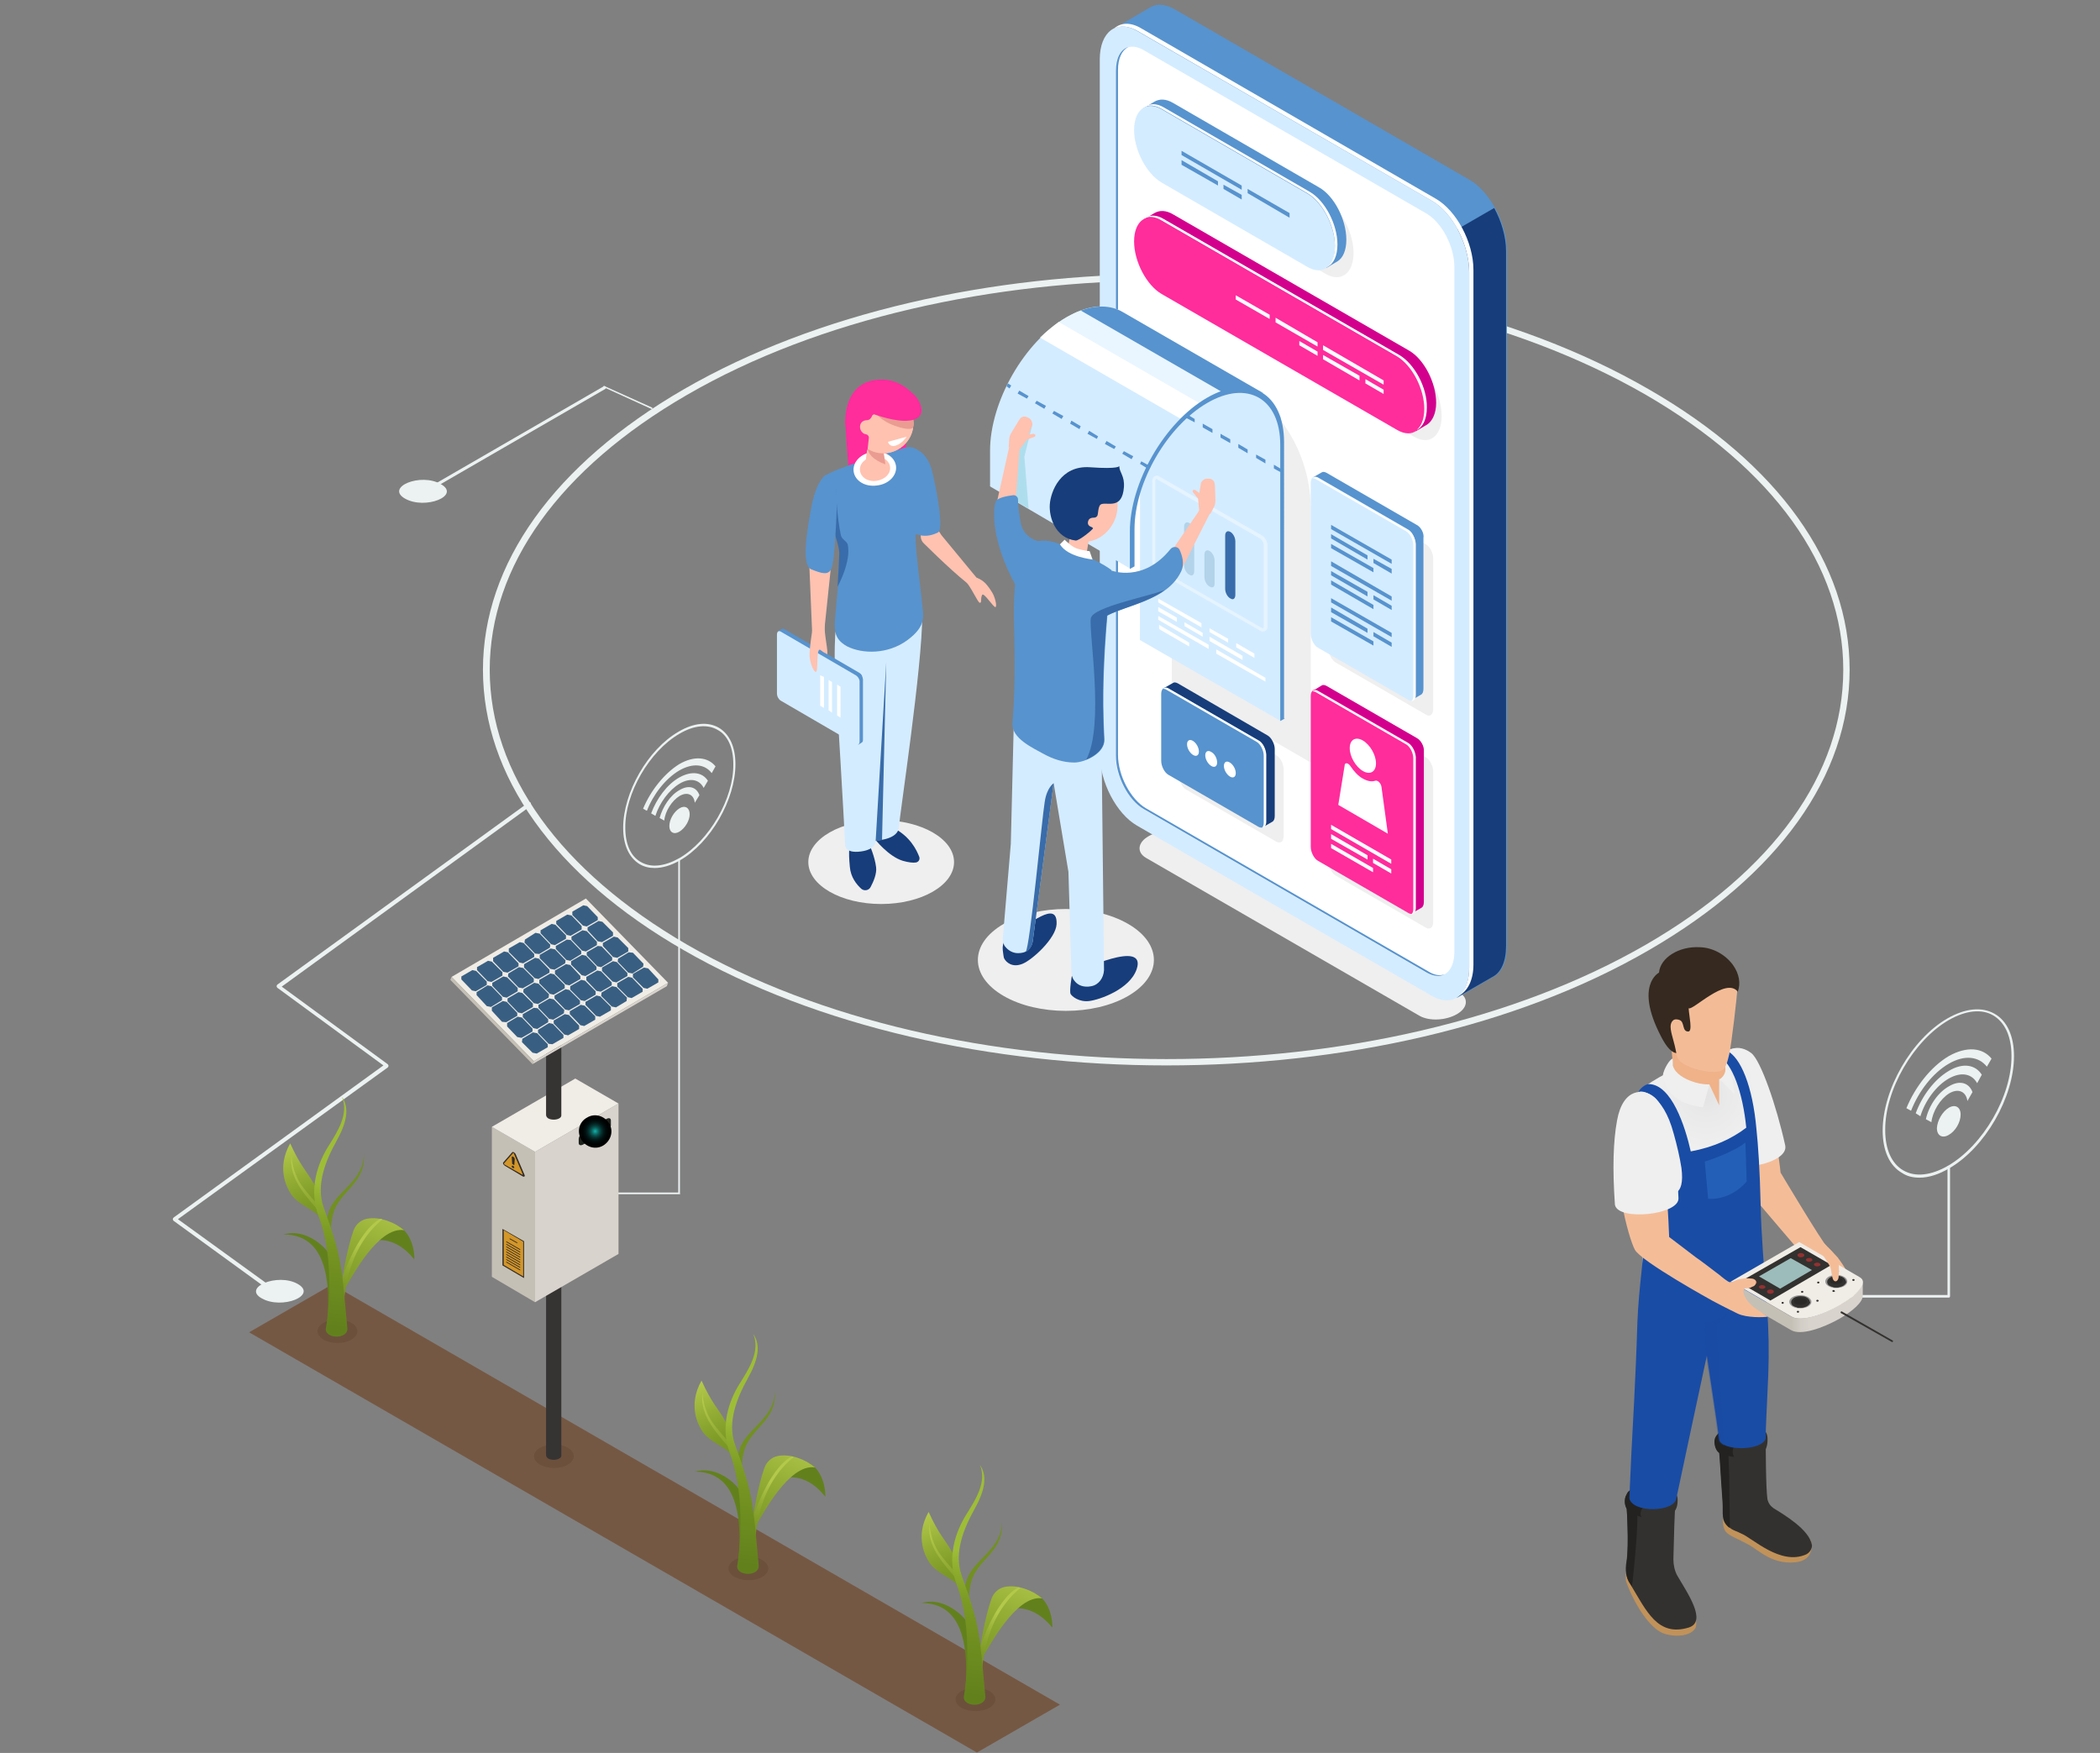 <?xml version="1.0" encoding="utf-8"?>
<!-- Generator: Adobe Illustrator 24.0.2, SVG Export Plug-In . SVG Version: 6.00 Build 0)  -->
<svg version="1.1" id="Ñëîé_1" xmlns="http://www.w3.org/2000/svg" xmlns:xlink="http://www.w3.org/1999/xlink" x="0px" y="0px"
	 viewBox="0 0 495.7 413.8" style="enable-background:new 0 0 495.7 413.8;" xml:space="preserve">
<rect x="0" y="0" width="495.7" height="413.8" fill="#808080" stroke="none"/>
<style type="text/css">
	.st0{fill:#EBF2F1;}
	.st1{fill:#C19259;}
	.st2{fill:#33312F;}
	.st3{fill:#232221;}
	.st4{fill:#F4BD98;}
	.st5{fill:#EFEFEF;}
	.st6{fill:url(#SVGID_1_);}
	.st7{fill:#194CA5;}
	.st8{opacity:0.3;fill:#194CA5;enable-background:new    ;}
	.st9{fill:#EFB289;}
	.st10{fill:#F3BC97;}
	.st11{fill:#352920;}
	.st12{enable-background:new    ;}
	.st13{fill:url(#SVGID_2_);}
	.st14{fill:#F0ECE6;}
	.st15{opacity:0.7;fill:#727272;enable-background:new    ;}
	.st16{fill:#2B2928;}
	.st17{fill:#9BBCBA;}
	.st18{fill:#933131;}
	.st19{fill:#235FB7;}
	.st20{fill:#755843;}
	.st21{opacity:0.3;fill:#593E2C;enable-background:new    ;}
	.st22{fill:#62811D;}
	.st23{fill:url(#SVGID_3_);}
	.st24{fill:url(#SVGID_4_);}
	.st25{fill:#719020;}
	.st26{fill:url(#SVGID_5_);}
	.st27{fill:url(#SVGID_6_);}
	.st28{fill:url(#SVGID_7_);}
	.st29{fill:url(#SVGID_8_);}
	.st30{fill:url(#SVGID_9_);}
	.st31{fill:url(#SVGID_10_);}
	.st32{fill:url(#SVGID_11_);}
	.st33{fill:url(#SVGID_12_);}
	.st34{fill:url(#SVGID_13_);}
	.st35{fill:url(#SVGID_14_);}
	.st36{fill:url(#SVGID_15_);}
	.st37{fill:url(#SVGID_16_);}
	.st38{fill:url(#SVGID_17_);}
	.st39{fill:#363333;}
	.st40{fill:#423E3E;}
	.st41{fill:#C5C0B6;}
	.st42{fill:#D8D3CC;}
	.st43{fill:#385F82;}
	.st44{fill:#302A26;}
	.st45{fill:#D39629;}
	.st46{fill:#1F231E;}
	.st47{fill:#96FFFA;}
	.st48{fill:url(#SVGID_18_);}
	.st49{fill:#5793CE;}
	.st50{fill:#173D7A;}
	.st51{fill:#D4ECFF;}
	.st52{fill:#FFFFFF;}
	.st53{fill:#E9F6FF;}
	.st54{fill:#AEDEED;}
	.st55{opacity:0.4;fill:#FFFFFF;}
	.st56{fill:#B2D3EA;}
	.st57{fill:#396CAA;}
	.st58{fill:#FF2C9C;}
	.st59{fill:#FFC2B0;}
	.st60{fill:#EA9C92;}
	.st61{fill:#D3008D;}
</style>
<g>
	<g>
		<g>
			<g>
				<g>
					<path class="st0" d="M453.1,278c-1.5,0-2.9-0.3-4.1-1.1c-3-1.7-4.6-5.3-4.6-10c0-9.7,6.8-21.6,15.3-26.5
						c4.2-2.4,8.1-2.8,11.1-1.1s4.6,5.3,4.6,10c0,9.7-6.8,21.6-15.3,26.5C457.7,277.2,455.3,278,453.1,278z M460,240.8
						c-8.3,4.8-15.1,16.5-15,26c0,4.5,1.5,7.9,4.3,9.5s6.5,1.2,10.5-1.1c8.3-4.8,15.1-16.5,15-26c0-4.6-1.6-7.9-4.3-9.5
						C467.8,238.1,464,238.5,460,240.8L460,240.8z"/>
				</g>
			</g>
		</g>
		<path class="st0" d="M460,261.5c1.5-0.9,2.8-0.2,2.8,1.6c0,1.8-1.2,3.9-2.8,4.8c-1.5,0.9-2.8,0.2-2.8-1.6
			C457.3,264.5,458.5,262.4,460,261.5z M454.6,264.2l1.3,0.7c0.3-2.6,2.1-5.5,4.2-6.8c2.2-1.3,4-0.4,4.3,1.8l1.2-2.1
			c-0.8-2.2-3-2.9-5.5-1.4C457.5,257.8,455.3,261,454.6,264.2z M452.2,262.8l1.1,0.7c1.1-3.6,3.7-7.2,6.7-8.9c3-1.7,5.5-1.1,6.7,1.1
			l1.1-2c-1.5-2.4-4.5-2.9-7.8-0.9C456.6,254.8,453.7,258.7,452.2,262.8z M450,261.6l1.1,0.6c1.8-4.6,5.1-8.9,8.9-11.1
			c3.8-2.2,7.1-1.7,9,0.7l1.1-1.9c-2.1-2.6-5.8-3-10.1-0.6C455.8,251.8,452.1,256.5,450,261.6z"/>
		<ellipse class="st0" cx="427.3" cy="306" rx="2" ry="1.1"/>
	</g>
	<g>
		<path class="st0" d="M460,306.3h-32.7c-0.2,0-0.3-0.1-0.3-0.3c0-0.2,0.1-0.3,0.3-0.3h32.4v-30.2c0-0.2,0.1-0.3,0.3-0.3
			c0.2,0,0.3,0.1,0.3,0.3V306C460.3,306.2,460.2,306.3,460,306.3z"/>
	</g>
</g>
<g id="Cylinder_face_22_">
	<path class="st0" d="M275.3,251.5c-41.2,0-82.5-9.1-113.9-27.2c-30.6-17.6-47.4-41.2-47.4-66.2s16.8-48.5,47.4-66.2
		c62.8-36.3,165-36.3,227.8,0c30.6,17.6,47.4,41.2,47.4,66.2s-16.8,48.5-47.4,66.2C357.8,242.5,316.6,251.5,275.3,251.5z
		 M275.3,66.2c-41,0-82,9-113.1,27c-30.1,17.4-46.6,40.4-46.6,64.9s16.6,47.5,46.6,64.9c62.4,36,163.9,36,226.3,0
		c30.1-17.4,46.6-40.4,46.6-64.9s-16.6-47.5-46.6-64.9C357.3,75.2,316.3,66.2,275.3,66.2z"/>
</g>
<g>
	<path class="st0" d="M334.6,220c-0.1,0-0.2,0-0.3-0.1l-29.9-17.2c-0.3-0.2-0.4-0.5-0.2-0.8c0.2-0.3,0.5-0.4,0.8-0.2l29.9,17.2
		c0.3,0.2,0.4,0.5,0.2,0.8C335,219.9,334.8,220,334.6,220z"/>
</g>
<path class="st0" d="M332,220.5c2.9,1.7,8-0.4,5.2-2.1C334.3,216.7,329.2,218.8,332,220.5z"/>
<g>
	<path class="st0" d="M65.7,306.1c-0.1,0-0.1,0-0.2-0.1L41,288.2c-0.1-0.1-0.2-0.2-0.2-0.4c0-0.2,0.1-0.3,0.2-0.4l49.5-35.9
		l-25-18.3c-0.1-0.1-0.2-0.2-0.2-0.4s0.1-0.3,0.2-0.4l59.3-43c0.2-0.1,0.4-0.1,0.5,0.2c0.1,0.2,0,0.5-0.1,0.7l-58.7,42.6l25,18.3
		c0.1,0.1,0.2,0.2,0.2,0.4s-0.1,0.3-0.2,0.4L42,287.8l23.9,17.3c0.2,0.1,0.2,0.4,0.1,0.7C66,306,65.9,306.1,65.7,306.1z"/>
</g>
<path class="st0" d="M61.8,306.5c4.8,2.7,13.2-0.7,8.5-3.4C65.6,300.4,57.1,303.9,61.8,306.5z"/>
<g>
	<path class="st0" d="M153.9,96.6C153.9,96.6,153.8,96.6,153.9,96.6l-11.4-5.2c-0.1,0-0.1-0.1-0.1-0.2c0.1-0.1,0.2-0.1,0.2-0.1
		l11.3,5.1c0.1,0,0.1,0.1,0.1,0.2C154,96.6,153.9,96.6,153.9,96.6z"/>
</g>
<g>
	<path class="st0" d="M100.5,116.3c-0.1,0-0.3-0.1-0.3-0.2c-0.1-0.2,0-0.4,0.1-0.5l42.2-24.4c0.2-0.1,0.4,0,0.5,0.1
		c0.1,0.2,0,0.4-0.1,0.5l-42.2,24.4C100.6,116.3,100.5,116.3,100.5,116.3z"/>
</g>
<path class="st0" d="M95.6,117.7c4.8,2.7,13.2-0.7,8.5-3.4C99.3,111.5,90.9,115,95.6,117.7z"/>
<g id="_x31_5">
	<g>
		<path class="st1" d="M383.9,370.3c-0.1,0.8-0.3,2.4,0,3.2c1.8,5,5.6,11.2,9.1,12.2c3.1,0.9,6.3,0.3,7.2-1.4
			c0.3-0.5,0.2-1.5,0.1-2.5c-0.5-3.8-3.6-3.1-5.7-5.7c-1.7-2.1-4.4-3.4-6.5-5C387.2,370.4,384,370.1,383.9,370.3z"/>
		<path class="st2" d="M395,368.1c0.1-4.6,0.3-12,0.5-13.1c-4,2.3-8.3,2.1-11.7-0.7c0.2,1.3,0.8,10.3,0.1,14.4
			c-0.3,1.8-0.2,3.7,0.9,5.2c3.9,6.5,6.5,12.5,13.8,10.3c4.5-1.4-0.4-8.3-2.7-12.3C395.3,370.8,395,369.4,395,368.1z"/>
		<path class="st2" d="M385.1,351.6c-0.9,0.5-0.9,0.7-1.2,1.3c-0.5,0.7-0.6,2.9,0.6,3.8c3.3,2.4,8.4,1.5,9.7,0.9
			c1.7-0.8,1.8-2.5,1.8-3.6c0-0.8-0.3-1.5-1-1.8C392.9,351,388.9,350.2,385.1,351.6z"/>
		<path class="st3" d="M385.1,351.6c-0.9,0.5-0.9,0.7-1.2,1.3c-0.4,0.6-0.6,2.2,0.1,3.3c0.2,3.2,0.4,9.3,0,12.6
			c-0.3,1.8-0.2,3.7,0.9,5.2c0.1,0.2,0.2,0.3,0.3,0.5c0.2-0.9,1.4-12.6,1.3-16.7c0.2,0.1,0.7,0.2,1,0.3c-0.5-0.6-0.2-1.9,0.6-2.4
			c1.3-0.7,2.5-1.4,3.8-2.2c0.8-0.6,1.6-1.1,2.5-1.5C392.2,350.8,388.6,350.3,385.1,351.6z"/>
	</g>
	<g>
		<path class="st1" d="M406.8,357.9c0,0,0,0.7-0.1,1c0,3.5,1.4,3.2,6,5.7c2.4,1.3,5.5,4.7,11,4.2c2.2-0.2,3.9-1.3,3.9-3.8
			c0.1-4.2-5.4-2.6-9.5-4.3C408.5,356.7,407.1,355.3,406.8,357.9z"/>
		<g>
			<path class="st2" d="M408.4,360.7c-2.1-1.7-1.5-3.4-1.7-6.1c-0.8-11.4-0.8-12.5-1.2-13.9c3.9,2.4,7.8,2.5,11.3-0.1
				c0,0,0,10.7,0.4,13.3c0.2,0.9,0.7,1.6,1.4,2.1c2.6,1.6,8.5,5.1,9.1,8.7c0.1,0.8-0.5,1.8-1.3,2.2c-6.1,2.8-12.8-3.9-15.4-4.9
				C410.1,361.5,409.1,361.3,408.4,360.7z"/>
			<path class="st2" d="M415.1,337c-2.2-0.6-6.6-0.7-9,1c-0.4,0.5-0.8,0.8-1.1,1.4c-0.4,0.7-0.3,3,1,3.7c3.6,2,8.8,0.8,10,0
				c1.2-0.9,1.3-2.8,1.2-3.9C417.1,338.3,416.6,337.3,415.1,337z"/>
		</g>
		<path class="st3" d="M408.2,350.3c0-2.4-0.2-6.6-0.2-6.6c0.3,0.1,1,0.2,1.4,0.2c-0.3-0.2-0.4-0.8-0.4-1.3c0.2-3,4.1-4.6,6.9-5.4
			c-0.2-0.1-0.5-0.3-0.9-0.3c-2.2-0.6-6.6-0.7-9,1c-0.4,0.5-0.8,0.8-1.1,1.4c-0.4,0.7-0.3,2.8,0.9,3.6c0.2,1.7,0.3,4.8,0.8,11.7
			c0.2,2.7-0.5,4.5,1.7,6.1C408.4,360.7,408.2,354,408.2,350.3z"/>
	</g>
	<g>
		<path class="st4" d="M427.5,299c1.2-0.3,2.4-0.6,3.6-0.9c1-0.2,2.4-0.2,2.8-1.1c-0.8-0.8-1.4-1.3-2.3-2.2
			c-1.6-1.7-11.3-18-11.3-18s-2.9-28.4-9.4-29c-2.6-0.2-6.3,2.1-5.2,6.9c0.8,3.9,5.6,23.5,7.5,27c0.3,0.5,14.1,16.6,14.1,16.6
			C427.4,298.6,427.4,298.8,427.5,299z"/>
		<path class="st5" d="M421.4,270.4c-2.1-9.5-5.8-20.1-8-21.8c-2.6-2-6.9-2.4-8.1,5.3c-0.8,4.9,0.6,10.6,2.2,19.7
			C408.4,277.2,422.3,274.8,421.4,270.4z"/>
	</g>
	<g>
		
			<radialGradient id="SVGID_1_" cx="402.668" cy="634.635" r="12.375" gradientTransform="matrix(1 0 0 1 0 -376)" gradientUnits="userSpaceOnUse">
			<stop  offset="0" style="stop-color:#E3E3E3"/>
			<stop  offset="0.351" style="stop-color:#E9E9E9"/>
			<stop  offset="1" style="stop-color:#EFEFEF"/>
		</radialGradient>
		<path class="st6" d="M387.6,292.7c0.1,2.4,0.2,5.5,0.2,5.5c8.1,1.4,24.9-1.6,27.2-11.5c0.1-3.5,0.6-38-5-39.2
			c-2.3-0.5-22.5,6.8-24.4,12C382.1,269.2,387,279.2,387.6,292.7z"/>
		<path class="st7" d="M417.4,324.4c0.2-5.3,0.1-10.6-0.3-15.8c-0.7-9.3-1.4-17.8-1.5-24c-0.2-8.6-0.6-14.3-1-18.1
			c-0.9-10.1-3.7-16.9-7-18.5c-1.1,0-1.7,0.5-1.9,1.3c3.2,1.6,5.7,8.7,6.5,16.9c-3.4,2.6-7.7,4.6-13.1,5.6
			c-1.3-5.8-4.5-15.8-9.9-15.9c-0.8,0-2.3,1.2-2.4,1.9c0.6-0.5,5.7,0,8.3,9.9c0.7,2.5,1.4,5.4,1.8,8c0.9,7-2.4,6.5-4.8,5.7l-4.7,0.5
			c0,0,0.9,3.7,0.8,9.9c0,3.5-1.4,12.3-1.7,20.4c-0.4,13.3-1.2,26.4-1.4,30.5l-0.5,11c0.8,3.5,10.6,3.3,11.1,0
			c0.2-1.1,7.2-33.7,7.2-33.7s2.6,17.1,2.9,19.7c0.3,2.9,10.3,2.9,11-0.2C416.7,338.7,417.1,331.8,417.4,324.4z"/>
		<path class="st8" d="M405.2,312.6c1.6-1,2.8-2.1,3-3.2c-1,1.4-3.7,2.8-5.8,2.8l0.3,7.9c0.7,4.3,2.7,17.6,2.9,19.7
			c0.1,0.6,0.6,1.1,1.4,1.5C406.2,329.3,405.4,314.8,405.2,312.6z"/>
		<g>
			<path class="st9" d="M394.6,244.5c0.6-0.9,2.2-0.6,3.2-0.6c1.6,0,3.2,0,4.7,0c0.4,0,2.3,0,2.5,0.5c0.2,1,1.5,3.1,1.6,4.1
				c0.5,2.5,1.4,4.8,0.3,6.4c-0.1,0.1-1.1-0.2-1.1-0.2v6.2l-2.3-4.9c-2.5,1.4-7,1.3-8.7-2.2c0.3-3.7-0.6-7.4-0.4-8.8
				C394.5,244.8,394.5,244.7,394.6,244.5z"/>
		</g>
	</g>
	<g>
		<path class="st5" d="M407,250.1c0,0,0.3,2,0.3,2.3c0,0.5-0.2,1.6-1.4,2.4c1.2,1.1,2.2,2.1,3.5,3.5c0.1-0.4-0.4-3.8-1.1-5.7
			C407.9,251.4,407,250.1,407,250.1z"/>
		<path class="st5" d="M403.5,256l-1.5,5.4c-8.6-1.1-9-5.9-9.5-7.5c0.2-1.6,1.7-3.9,2.3-4c0,0,0.1,0.6,0.1,1.7
			c0.5,1.9,2.9,3.1,4.3,3.6C400.5,255.7,401.9,256,403.5,256z"/>
	</g>
	<g>
		<g>
			<path class="st10" d="M408.2,248.8c-0.4,1.6-0.8,3.8-2.3,4.1c-2.9,0.6-9.1-1.1-9.9-3.2c-1.3-3.6-2.9-7.9-1.2-12.5
				c0.6-1.8-2.4-5.6-0.8-6.9c1.2-1,7.2,1.1,8.5,0.6c3.8-1.7,7.4-1.8,7.6,2.2C410.1,234.9,408.7,246.5,408.2,248.8z"/>
			<path class="st11" d="M409,227.7c-1.8-2.4-4.7-4-7.7-4.1c-5-0.3-9.4,2.5-9.7,6c0,0-5.8,2.9,0.4,14.9c0.9,1.8,2.2,3.9,3.7,4.1
				c0,0-0.3-1.6-0.7-3c-0.4-1.6-1.2-3.7-0.1-4.7c0.4-0.4,1.1-0.3,1.6-0.1c1.2,0.5,0.5,2.7,2,2.7c1.1,0,0.2-3.6,0.1-5.5
				c0.9,0.7,8.8-7.5,11.6-3.9C410.9,232.2,410.6,229.9,409,227.7z"/>
		</g>
	</g>
	<g>
		<path class="st4" d="M434.2,297.4c-0.7-1-2.9-3.2-3.5-3.8c-1.5-1.4-5.6,2.3-4.8,3c0,0,3.6,6.3,4.3,7.1c0.4,0.4,1.5,1.3,3.5,1.2
			c0.4,0,2.5-0.7,2.7-1.2C437.3,302,435.7,299.5,434.2,297.4z"/>
	</g>
	<g>
		<g>
			<g class="st12">
				
					<linearGradient id="SVGID_2_" gradientUnits="userSpaceOnUse" x1="422.781" y1="684.476" x2="427.183" y2="684.476" gradientTransform="matrix(1 0 0 1 0 -376)">
					<stop  offset="0" style="stop-color:#C5C0B6"/>
					<stop  offset="0.559" style="stop-color:#D3CEC6"/>
					<stop  offset="1" style="stop-color:#D8D3CC"/>
				</linearGradient>
				<path class="st13" d="M439.7,302.7c0,0.7-0.6,1.7-1.6,2.6c-0.1,0.1-0.3,0.2-0.4,0.4c-0.3,0.2-0.6,0.5-0.9,0.7
					c-0.8,0.6-1.7,1.2-2.6,1.7c-4,2.3-9.1,4-11.4,2.7l-14.3-8.3v3.2l14.3,8.3c2.2,1.3,7.3-0.4,11.4-2.7c3.1-1.8,5.5-3.9,5.5-5.4
					V302.7z"/>
				<path class="st14" d="M434.3,308.1c-4,2.3-9.1,4-11.4,2.7l-14.3-8.3l16.1-9.3l14.3,8.3C441.2,302.8,438.3,305.8,434.3,308.1z"/>
			</g>
		</g>
		<g>
			<g>
				<path class="st15" d="M435.3,303.6c-1,0.6-2.7,0.6-3.7,0s-1-1.6,0-2.2s2.7-0.6,3.7,0S436.3,303,435.3,303.6z"/>
				<g>
					<path class="st2" d="M435.6,302.1c-0.1-0.2-0.3-0.3-0.3-0.4c-0.2-0.1-0.3-0.2-0.5-0.3c-0.3-0.1-0.4-0.2-0.8-0.2
						c-0.2,0-0.8-0.1-1.4,0.1c-0.3,0.1-0.7,0.2-1,0.6c-0.2,0.2-0.3,0.4-0.3,0.7c0,0.3,0.2,0.7,0.6,0.9c0.9,0.5,2.3,0.5,3.2,0
						c0.4-0.3,0.7-0.6,0.7-0.9C435.7,302.4,435.7,302.3,435.6,302.1z"/>
					<g class="st12">
						<g>
							<path class="st16" d="M434.5,302.9c0.6-0.3,0.6-0.9,0-1.2c-0.6-0.3-1.6-0.3-2.2,0s-0.6,0.9,0,1.2
								C433,303.2,433.9,303.2,434.5,302.9z"/>
						</g>
						<path class="st16" d="M435.7,302.6c0,0.1,0,0.1,0,0.1c0,0.1,0,0.2-0.1,0.2c-0.2,0.3-0.2,0.3-0.2,0.3c-0.2,0.2-0.3,0.2-0.4,0.3
							c-0.4,0.2-0.8,0.3-1.2,0.4c-0.1,0-0.2,0-0.3,0c-0.2,0-0.2,0-0.3,0c-0.3,0-0.4,0-0.5-0.1c-0.2-0.1-0.3-0.1-0.3-0.1
							c-0.1,0-0.2-0.1-0.3-0.1c-0.1-0.1-0.3-0.2-0.4-0.2c-0.1-0.1-0.2-0.2-0.3-0.4c-0.1-0.1-0.1-0.2-0.1-0.3c0-0.1,0-0.1,0-0.1
							c0,0.3,0.2,0.6,0.6,0.8c0.9,0.5,2.3,0.5,3.2,0C435.5,303.2,435.7,302.8,435.7,302.6L435.7,302.6z"/>
					</g>
				</g>
			</g>
			<path class="st2" d="M433,304.9c-0.1,0.1-0.3,0.1-0.4,0s-0.1-0.2,0-0.3c0.1-0.1,0.3-0.1,0.4,0C433.2,304.8,433.2,304.9,433,304.9
				z M437.7,302c-0.1-0.1-0.3-0.1-0.4,0s-0.1,0.2,0,0.3s0.3,0.1,0.4,0C437.8,302.2,437.8,302.1,437.7,302z M429.4,302.6
				c-0.1-0.1-0.3-0.1-0.4,0s-0.1,0.2,0,0.3c0.1,0.1,0.3,0.1,0.4,0C429.5,302.7,429.5,302.6,429.4,302.6z M434,299.9
				c-0.1-0.1-0.3-0.1-0.4,0s-0.1,0.2,0,0.3c0.1,0.1,0.3,0.1,0.4,0C434.1,300.1,434.1,300,434,299.9z"/>
		</g>
		<g>
			<g>
				<path class="st15" d="M426.8,308.4c-1,0.6-2.7,0.6-3.7,0s-1-1.6,0-2.2s2.7-0.6,3.7,0C427.9,306.9,427.8,307.8,426.8,308.4z"/>
				<g>
					<path class="st2" d="M427.1,306.9c-0.1-0.2-0.3-0.3-0.3-0.4c-0.2-0.1-0.3-0.2-0.5-0.3c-0.3-0.1-0.4-0.2-0.8-0.2
						c-0.2,0-0.8-0.1-1.4,0.1c-0.3,0.1-0.7,0.2-1,0.6c-0.2,0.2-0.3,0.4-0.3,0.7c0,0.3,0.2,0.7,0.6,0.9c0.9,0.5,2.3,0.5,3.2,0
						c0.4-0.3,0.7-0.6,0.7-0.9C427.2,307.3,427.2,307.1,427.1,306.9z"/>
					<g class="st12">
						<g>
							<path class="st16" d="M426.1,307.8c0.6-0.3,0.6-0.9,0-1.2c-0.6-0.3-1.6-0.3-2.2,0s-0.6,0.9,0,1.2S425.5,308.1,426.1,307.8z"
								/>
						</g>
						<path class="st16" d="M427.2,307.4c0,0.1,0,0.1,0,0.1c0,0.1,0,0.2-0.1,0.2c-0.2,0.3-0.2,0.3-0.2,0.3c-0.2,0.2-0.3,0.2-0.4,0.3
							c-0.4,0.2-0.8,0.3-1.2,0.4c-0.1,0-0.2,0-0.3,0c-0.2,0-0.2,0-0.3,0c-0.3,0-0.4,0-0.5-0.1c-0.2-0.1-0.3-0.1-0.3-0.1
							c-0.1,0-0.2-0.1-0.3-0.1c-0.1-0.1-0.3-0.2-0.4-0.2c-0.1-0.1-0.2-0.2-0.3-0.4c-0.1-0.1-0.1-0.2-0.1-0.3c0-0.1,0-0.1,0-0.1
							c0,0.3,0.2,0.6,0.6,0.8c0.9,0.5,2.3,0.5,3.2,0C427,308,427.2,307.7,427.2,307.4L427.2,307.4z"/>
					</g>
				</g>
			</g>
			<path class="st2" d="M424.6,309.8c-0.1,0.1-0.3,0.1-0.4,0s-0.1-0.2,0-0.3s0.3-0.1,0.4,0S424.7,309.7,424.6,309.8z M429.2,306.9
				c-0.1-0.1-0.3-0.1-0.4,0s-0.1,0.2,0,0.3c0.1,0.1,0.3,0.1,0.4,0C429.3,307.1,429.4,307,429.2,306.9z M421,307.4
				c-0.1-0.1-0.3-0.1-0.4,0s-0.1,0.2,0,0.3c0.1,0.1,0.3,0.1,0.4,0C421,307.6,421.1,307.5,421,307.4z M425.6,304.8
				c-0.1-0.1-0.3-0.1-0.4,0s-0.1,0.2,0,0.3s0.3,0.1,0.4,0C425.7,305,425.7,304.8,425.6,304.8z"/>
		</g>
		<polygon class="st2" points="425,294.4 410.5,302.7 417.9,307 432.3,298.6 		"/>
		<polygon class="st17" points="415.2,301.3 422.7,297 427.7,299.8 420.2,304.2 		"/>
		<g>
			<path class="st18" d="M429.5,298.2c0.3,0.2,0.3,0.5,0,0.6c-0.3,0.2-0.8,0.2-1.1,0c-0.3-0.2-0.3-0.5,0-0.6
				C428.7,298,429.2,298,429.5,298.2z"/>
			<path class="st18" d="M427.6,297.1c0.3,0.2,0.3,0.5,0,0.6c-0.3,0.2-0.8,0.2-1.1,0c-0.3-0.2-0.3-0.5,0-0.6
				C426.8,296.9,427.3,296.9,427.6,297.1z"/>
			<ellipse class="st18" cx="425.1" cy="296.3" rx="0.8" ry="0.5"/>
		</g>
		<g>
			<ellipse class="st18" cx="417.9" cy="304.9" rx="0.8" ry="0.5"/>
			<path class="st18" d="M416.5,303.5c0.3,0.2,0.3,0.5,0,0.6c-0.3,0.2-0.8,0.2-1.1,0c-0.3-0.2-0.3-0.5,0-0.6
				C415.7,303.3,416.1,303.3,416.5,303.5z"/>
			<path class="st18" d="M414.5,302.4c0.3,0.2,0.3,0.5,0,0.6c-0.3,0.2-0.8,0.2-1.1,0c-0.3-0.2-0.3-0.5,0-0.6
				C413.7,302.2,414.2,302.2,414.5,302.4z"/>
		</g>
	</g>
	<g>
		<path class="st4" d="M410.2,310.1c2.1,1,6.1,0.9,7.1,0.7c-1-0.7-2.2-1.4-3.2-2.1c-1.2-1-2.4-2.3-2.6-3.8c0-0.2,0-0.4,0.1-0.5
			c0.2-0.3,0.5-0.3,0.8-0.3c0.4,0,0.8-0.1,1.1-0.3c0.3-0.1,0.6-0.2,0.8-0.5c0.2-0.2,0.3-0.6,0.2-0.9c-0.2-0.4-0.7-0.6-1.2-0.6
			c-1.1-0.1-2.1,0-3.2,0.3c-0.7,0.2-1.5,0.9-2.2,0.4c-1-0.6-1.9-1.5-2.9-2.2c-1.6-1.2-3.1-2.4-4.7-3.5c-2.1-1.6-4.2-3.2-6.3-4.8
			c0,0-0.8-25-4.1-30.6c-1.5-2.6-7.1-3.9-8,3.5c-1.5,12.8,2.5,27.3,4,30.1c1.5,2.8,18.4,12.1,18.4,12.1
			C407.5,308.8,409.8,309.9,410.2,310.1z"/>
		<path class="st5" d="M396.2,282.8c-0.4-10-2.3-20.9-5.7-23.8c-2.5-2.1-7.4-2.3-8.8,5.5c-0.9,4.9-1.1,11.3-0.5,19.9
			C381.9,288.3,396.5,286.8,396.2,282.8z"/>
	</g>
	<path class="st2" d="M446.6,316.8c0.1,0,0.2,0,0.2-0.1c0.1-0.1,0-0.3-0.1-0.3l-11.9-6.8c-0.1-0.1-0.3,0-0.3,0.1
		c-0.1,0.1,0,0.3,0.1,0.3L446.6,316.8C446.5,316.8,446.5,316.8,446.6,316.8z"/>
	<path class="st4" d="M430.4,296.5c0.4,0.4,1.6,2.5,1.6,2.5c0.3,0.7,0.4,2.7,0.8,3.2c0.6,0.7,1.2-0.1,1.2-0.8c0.1-0.8,0.1-2.6,0-3.3
		c-0.2-0.9-1.1-2.2-2.6-3.7C431.5,294.4,430.4,296.4,430.4,296.5z"/>
	<path class="st19" d="M412,269.7c-3.1,2.5-9.6,4.5-9.6,4.5l0.8,8.8c5.7,0.3,9.1-4.1,9.1-4.1L412,269.7z"/>
</g>
<g>
	<g>
		<g>
			<g>
				<g>
					<path class="st0" d="M154.5,204.9c-1.3,0-2.5-0.3-3.5-0.9c-2.5-1.5-3.9-4.5-3.9-8.6c0-8.3,5.8-18.5,13.1-22.7
						c3.6-2.1,6.9-2.4,9.5-0.9c2.5,1.5,3.9,4.5,3.9,8.6c0,8.3-5.8,18.5-13.1,22.7C158.4,204.3,156.4,204.9,154.5,204.9z
						 M160.4,173.2c-7.1,4.1-12.9,14.1-12.8,22.2c0,3.9,1.3,6.8,3.7,8.1c2.4,1.4,5.6,1,9-0.9c7.1-4.1,12.9-14.1,12.8-22.2
						c0-3.9-1.3-6.8-3.7-8.1C167,170.9,163.8,171.2,160.4,173.2L160.4,173.2z"/>
				</g>
			</g>
		</g>
		<path class="st0" d="M160.4,190.8c1.3-0.8,2.4-0.1,2.4,1.4s-1.1,3.3-2.4,4.1c-1.3,0.8-2.4,0.2-2.4-1.3
			C158,193.4,159.1,191.6,160.4,190.8z M155.7,193.1l1.1,0.6c0.2-2.2,1.8-4.7,3.6-5.8c1.9-1.1,3.4-0.3,3.6,1.6l1.1-1.8
			c-0.7-1.9-2.5-2.5-4.7-1.2C158.2,187.7,156.4,190.5,155.7,193.1z M153.7,192l1,0.6c1-3.1,3.2-6.1,5.7-7.6s4.7-1,5.7,1l1-1.7
			c-1.3-2-3.8-2.4-6.7-0.8C157.5,185.1,155,188.5,153.7,192z M151.8,190.9l0.9,0.5c1.5-3.9,4.4-7.6,7.6-9.5c3.3-1.9,6.1-1.5,7.7,0.6
			l0.9-1.6c-1.8-2.2-5-2.6-8.6-0.5C156.8,182.6,153.6,186.6,151.8,190.9z"/>
		<path class="st0" d="M138.4,281c0,0.7-0.5,1.5-1.2,1.9s-1.2,0.2-1.2-0.5s0.5-1.5,1.2-1.9S138.4,280.3,138.4,281z"/>
	</g>
	<g>
		<path class="st0" d="M160.4,281.9h-23.2c-0.1,0-0.2-0.1-0.2-0.2s0.1-0.2,0.2-0.2h22.9v-78.6c0-0.1,0.1-0.2,0.2-0.2
			c0.1,0,0.2,0.1,0.2,0.2v78.8C160.7,281.8,160.5,281.9,160.4,281.9z"/>
	</g>
</g>
<g id="_x31_0_1_">
	<polygon class="st20" points="58.8,314.5 78.4,303.2 250.2,402.4 230.6,413.7 	"/>
	<path class="st21" d="M134.1,341.8c1.8,1.1,1.8,2.8,0,3.9s-4.8,1.1-6.7,0c-1.8-1.1-1.8-2.8,0-3.9
		C129.3,340.7,132.3,340.7,134.1,341.8z"/>
	<g>
		<path class="st21" d="M180,368.3c1.8,1.1,1.8,2.8,0,3.9s-4.8,1.1-6.7,0c-1.8-1.1-1.8-2.8,0-3.9C175.2,367.2,178.2,367.2,180,368.3
			z"/>
		<g>
			<path class="st22" d="M172.2,349.3c-1.2-0.9-4.4-3-8.2-1.9c7.5,0,11.9,6,10.2,22.4c0.8-1.1,1.9-9.5,1.9-11
				C176.2,354.9,175.7,352,172.2,349.3z"/>
			<g>
				
					<linearGradient id="SVGID_3_" gradientUnits="userSpaceOnUse" x1="137.351" y1="697.847" x2="143.327" y2="715.56" gradientTransform="matrix(0.999 -3.820000e-02 3.820000e-02 0.999 0.829 -365.182)">
					<stop  offset="0" style="stop-color:#B3C94B"/>
					<stop  offset="0.418" style="stop-color:#92AC34"/>
					<stop  offset="0.769" style="stop-color:#7D9A26"/>
					<stop  offset="1" style="stop-color:#759421"/>
				</linearGradient>
				<path class="st23" d="M171,335.1c-1.5-2.6-3-3.9-5.4-9.2c-3.3,5.8-0.8,10.5,0.2,12c1.7,2.5,5.3,3.6,6.7,5.3
					C172.6,342.6,173.9,340.1,171,335.1z"/>
				
					<linearGradient id="SVGID_4_" gradientUnits="userSpaceOnUse" x1="138.778" y1="701.899" x2="147.246" y2="720.528" gradientTransform="matrix(0.999 -3.820000e-02 3.820000e-02 0.999 0.829 -365.182)">
					<stop  offset="0" style="stop-color:#B3C94B"/>
					<stop  offset="0.418" style="stop-color:#92AC34"/>
					<stop  offset="0.769" style="stop-color:#7D9A26"/>
					<stop  offset="1" style="stop-color:#759421"/>
				</linearGradient>
				<path class="st24" d="M173.1,341.8c-0.3-0.3-0.5-0.7-0.8-1.1c-1-1.2-2.6-2.8-3.9-4.6c-0.8-1.1-2.4-3.6-2.6-7.5
					c-0.5,4.7,1.7,7.9,6.1,12.9c0.5,0.6,0.9,1.1,1.1,1.4L173.1,341.8z"/>
			</g>
			<path class="st25" d="M174.1,347.1c-0.1,0.1-0.2,0.2-0.3,0.2c-0.7-0.1,0.7-4.9,0.9-5.6c1.9-4.7,8.1-6.9,8.2-13.3
				c0.5,7.1-5.9,8.7-7.3,14.3C174.8,346,175.6,346,174.1,347.1z"/>
			<g>
				<path class="st22" d="M194.8,353.3c0.1-1.6-0.5-6-3.6-7.8c-0.8-0.5-7.9-0.8-8.2-0.6c-0.6,0.5-2.1,1.2-1.8,1.8
					c0.3,0.6,0.9,1.2,1.3,1.7c0.4,0.5,0.8,1.1,1.3,1.6c0.4,0.3,1.2-1.4,1.7-1.3C186,348.9,190.4,347.7,194.8,353.3z"/>
				
					<linearGradient id="SVGID_5_" gradientUnits="userSpaceOnUse" x1="233.932" y1="721.134" x2="222.478" y2="750.112" gradientTransform="matrix(0.998 6.290000e-02 -6.290000e-02 0.998 1.713 -395.215)">
					<stop  offset="0" style="stop-color:#B3C94B"/>
					<stop  offset="0.418" style="stop-color:#92AC34"/>
					<stop  offset="0.769" style="stop-color:#7D9A26"/>
					<stop  offset="1" style="stop-color:#759421"/>
				</linearGradient>
				<path class="st26" d="M178.8,359.5c-0.3,0.4,0.1,0.4-0.6,0.2c-0.7-0.2-0.6-0.5-0.5-1.1c0.1-0.9,1.1-7.4,2.7-12
					c0.5-1.5,1.7-2.6,3.2-2.9c3-0.6,6.7,0.9,8.8,2.7C186.2,345.4,179.8,358,178.8,359.5z"/>
				
					<linearGradient id="SVGID_6_" gradientUnits="userSpaceOnUse" x1="182.922" y1="726.012" x2="178.154" y2="738.727" gradientTransform="matrix(1 0 0 1 0 -376)">
					<stop  offset="0" style="stop-color:#B3C94B"/>
					<stop  offset="0.418" style="stop-color:#92AC34"/>
					<stop  offset="0.769" style="stop-color:#7D9A26"/>
					<stop  offset="1" style="stop-color:#759421"/>
				</linearGradient>
				<path class="st27" d="M178.3,364.1c-0.7,0.5-1.2-2.3-1.2-3c0-1.8,4.1-14.3,9.8-17.3c0,0,0.4,0,0.4,0.2
					C178.2,351.3,178.3,364.1,178.3,364.1z"/>
			</g>
			
				<linearGradient id="SVGID_7_" gradientUnits="userSpaceOnUse" x1="220.991" y1="718.245" x2="219.489" y2="752.036" gradientTransform="matrix(0.998 6.290000e-02 -6.290000e-02 0.998 1.713 -395.215)">
				<stop  offset="0" style="stop-color:#9EBD37"/>
				<stop  offset="0.105" style="stop-color:#91B030"/>
				<stop  offset="0.323" style="stop-color:#7D9C25"/>
				<stop  offset="0.466" style="stop-color:#759421"/>
				<stop  offset="1" style="stop-color:#62811D"/>
			</linearGradient>
			<path class="st28" d="M172.3,343.1c-2.4-6.4-0.2-12.5,2.3-16.5c2.2-3.5,4.9-7.7,3.2-11.7c1.9,2.7,1.1,6.2-1.3,10.5
				c-2.5,4.5-4.9,10.3-3,15.6c4.4,12.2,4.2,13.6,5.6,28.6c0.1,2.6-5.2,2.5-5.1,0.1C174.5,366.8,176.2,353.6,172.3,343.1z"/>
		</g>
	</g>
	<g>
		<path class="st21" d="M83,312.3c1.8,1.1,1.8,2.8,0,3.9s-4.8,1.1-6.7,0c-1.8-1.1-1.8-2.8,0-3.9C78.1,311.2,81.1,311.2,83,312.3z"/>
		<g>
			<path class="st22" d="M75.1,293.3c-1.2-0.9-4.4-3-8.2-1.9c7.5,0,11.9,6,10.2,22.4c0.8-1.1,1.9-9.5,1.9-11
				C79.1,298.9,78.7,296,75.1,293.3z"/>
			<g>
				
					<linearGradient id="SVGID_8_" gradientUnits="userSpaceOnUse" x1="42.472" y1="638.186" x2="48.447" y2="655.899" gradientTransform="matrix(0.999 -3.820000e-02 3.820000e-02 0.999 0.829 -365.182)">
					<stop  offset="0" style="stop-color:#B3C94B"/>
					<stop  offset="0.418" style="stop-color:#92AC34"/>
					<stop  offset="0.769" style="stop-color:#7D9A26"/>
					<stop  offset="1" style="stop-color:#759421"/>
				</linearGradient>
				<path class="st29" d="M73.9,279.1c-1.5-2.6-3-3.9-5.4-9.2c-3.3,5.8-0.8,10.5,0.2,12c1.7,2.5,5.3,3.6,6.7,5.3
					C75.6,286.5,76.8,284.1,73.9,279.1z"/>
				
					<linearGradient id="SVGID_9_" gradientUnits="userSpaceOnUse" x1="43.979" y1="642.209" x2="52.447" y2="660.838" gradientTransform="matrix(0.999 -3.820000e-02 3.820000e-02 0.999 0.829 -365.182)">
					<stop  offset="0" style="stop-color:#B3C94B"/>
					<stop  offset="0.418" style="stop-color:#92AC34"/>
					<stop  offset="0.769" style="stop-color:#7D9A26"/>
					<stop  offset="1" style="stop-color:#759421"/>
				</linearGradient>
				<path class="st30" d="M76.1,285.8c-0.3-0.3-0.5-0.7-0.8-1.1c-1-1.2-2.6-2.8-3.9-4.6c-0.8-1.1-2.4-3.6-2.6-7.5
					c-0.5,4.7,1.7,7.9,6.1,12.9c0.5,0.6,0.9,1.1,1.1,1.4L76.1,285.8z"/>
			</g>
			<path class="st25" d="M77.1,291.1c-0.1,0.1-0.2,0.2-0.3,0.2c-0.7-0.1,0.7-4.9,0.9-5.6c1.9-4.7,8.1-6.9,8.2-13.3
				c0.5,7.1-5.9,8.7-7.3,14.3C77.8,290,78.6,289.9,77.1,291.1z"/>
			<g>
				<path class="st22" d="M97.8,297.3c0.1-1.6-0.5-6-3.6-7.8c-0.8-0.5-7.9-0.8-8.2-0.6c-0.6,0.5-2.1,1.2-1.8,1.8
					c0.3,0.6,0.9,1.2,1.3,1.7s0.8,1.1,1.3,1.6c0.4,0.3,1.2-1.4,1.7-1.3C89,292.9,93.3,291.7,97.8,297.3z"/>
				
					<linearGradient id="SVGID_10_" gradientUnits="userSpaceOnUse" x1="133.601" y1="671.34" x2="122.148" y2="700.318" gradientTransform="matrix(0.998 6.290000e-02 -6.290000e-02 0.998 1.713 -395.215)">
					<stop  offset="0" style="stop-color:#B3C94B"/>
					<stop  offset="0.418" style="stop-color:#92AC34"/>
					<stop  offset="0.769" style="stop-color:#7D9A26"/>
					<stop  offset="1" style="stop-color:#759421"/>
				</linearGradient>
				<path class="st31" d="M81.8,303.5c-0.3,0.4,0.1,0.4-0.6,0.2c-0.7-0.2-0.6-0.5-0.5-1.1c0.1-0.9,1.1-7.4,2.7-12
					c0.5-1.5,1.7-2.6,3.2-2.9c3-0.6,6.7,0.9,8.8,2.7C89.2,289.4,82.8,302,81.8,303.5z"/>
				
					<linearGradient id="SVGID_11_" gradientUnits="userSpaceOnUse" x1="85.805" y1="669.959" x2="81.036" y2="682.674" gradientTransform="matrix(1 0 0 1 0 -376)">
					<stop  offset="0" style="stop-color:#B3C94B"/>
					<stop  offset="0.418" style="stop-color:#92AC34"/>
					<stop  offset="0.769" style="stop-color:#7D9A26"/>
					<stop  offset="1" style="stop-color:#759421"/>
				</linearGradient>
				<path class="st32" d="M81.2,308c-0.7,0.5-1.2-2.3-1.2-3c0-1.8,4.1-14.3,9.8-17.3c0,0,0.4,0,0.4,0.2
					C81.2,295.3,81.2,308,81.2,308z"/>
			</g>
			
				<linearGradient id="SVGID_12_" gradientUnits="userSpaceOnUse" x1="120.56" y1="668.436" x2="119.058" y2="702.227" gradientTransform="matrix(0.998 6.290000e-02 -6.290000e-02 0.998 1.713 -395.215)">
				<stop  offset="0" style="stop-color:#9EBD37"/>
				<stop  offset="0.105" style="stop-color:#91B030"/>
				<stop  offset="0.323" style="stop-color:#7D9C25"/>
				<stop  offset="0.466" style="stop-color:#759421"/>
				<stop  offset="1" style="stop-color:#62811D"/>
			</linearGradient>
			<path class="st33" d="M75.2,287.1c-2.4-6.4-0.2-12.5,2.3-16.5c2.2-3.5,4.9-7.7,3.2-11.7c1.9,2.7,1.1,6.2-1.3,10.5
				c-2.5,4.5-4.9,10.3-3,15.6c4.4,12.2,4.2,13.6,5.6,28.6c0.1,2.6-5.2,2.5-5.1,0.1C77.4,310.8,79.2,297.6,75.2,287.1z"/>
		</g>
	</g>
	<g>
		<path class="st21" d="M233.6,399.2c1.8,1.1,1.8,2.8,0,3.9s-4.8,1.1-6.7,0c-1.8-1.1-1.8-2.8,0-3.9
			C228.7,398.2,231.7,398.2,233.6,399.2z"/>
		<g>
			<path class="st22" d="M225.7,380.3c-1.2-0.9-4.4-3-8.2-1.9c7.5,0,11.9,6,10.2,22.4c0.8-1.1,1.9-9.5,1.9-11
				C229.7,385.9,229.3,382.9,225.7,380.3z"/>
			<g>
				
					<linearGradient id="SVGID_13_" gradientUnits="userSpaceOnUse" x1="189.706" y1="730.804" x2="195.681" y2="748.518" gradientTransform="matrix(0.999 -3.820000e-02 3.820000e-02 0.999 0.829 -365.182)">
					<stop  offset="0" style="stop-color:#B3C94B"/>
					<stop  offset="0.418" style="stop-color:#92AC34"/>
					<stop  offset="0.769" style="stop-color:#7D9A26"/>
					<stop  offset="1" style="stop-color:#759421"/>
				</linearGradient>
				<path class="st34" d="M224.6,366.1c-1.5-2.6-3-3.9-5.4-9.2c-3.3,5.8-0.8,10.5,0.2,12c1.7,2.5,5.3,3.6,6.7,5.3
					C226.2,373.5,227.5,371.1,224.6,366.1z"/>
				
					<linearGradient id="SVGID_14_" gradientUnits="userSpaceOnUse" x1="191.166" y1="734.841" x2="199.634" y2="753.471" gradientTransform="matrix(0.999 -3.820000e-02 3.820000e-02 0.999 0.829 -365.182)">
					<stop  offset="0" style="stop-color:#B3C94B"/>
					<stop  offset="0.418" style="stop-color:#92AC34"/>
					<stop  offset="0.769" style="stop-color:#7D9A26"/>
					<stop  offset="1" style="stop-color:#759421"/>
				</linearGradient>
				<path class="st35" d="M226.7,372.7c-0.3-0.3-0.5-0.7-0.8-1.1c-1-1.2-2.6-2.8-3.9-4.6c-0.8-1.1-2.4-3.6-2.6-7.5
					c-0.5,4.7,1.7,7.9,6.1,12.9c0.5,0.6,0.9,1.1,1.1,1.4L226.7,372.7z"/>
			</g>
			<path class="st25" d="M227.7,378c-0.1,0.1-0.2,0.2-0.3,0.2c-0.7-0.1,0.7-4.9,0.9-5.6c1.9-4.7,8.1-6.9,8.2-13.3
				c0.5,7.1-5.9,8.7-7.3,14.3C228.4,377,229.2,376.9,227.7,378z"/>
			<g>
				<path class="st22" d="M248.4,384.2c0.1-1.6-0.5-6-3.6-7.8c-0.8-0.5-7.9-0.8-8.2-0.6c-0.6,0.5-2.1,1.2-1.8,1.8
					c0.3,0.6,0.9,1.2,1.3,1.7c0.4,0.5,0.8,1.1,1.3,1.6c0.4,0.3,1.2-1.4,1.7-1.3C239.6,379.8,243.9,378.7,248.4,384.2z"/>
				
					<linearGradient id="SVGID_15_" gradientUnits="userSpaceOnUse" x1="289.356" y1="748.638" x2="277.902" y2="777.616" gradientTransform="matrix(0.998 6.290000e-02 -6.290000e-02 0.998 1.713 -395.215)">
					<stop  offset="0" style="stop-color:#B3C94B"/>
					<stop  offset="0.418" style="stop-color:#92AC34"/>
					<stop  offset="0.769" style="stop-color:#7D9A26"/>
					<stop  offset="1" style="stop-color:#759421"/>
				</linearGradient>
				<path class="st36" d="M232.4,390.4c-0.3,0.4,0.1,0.4-0.6,0.2c-0.7-0.2-0.6-0.5-0.5-1.1c0.1-0.9,1.1-7.4,2.7-12
					c0.5-1.5,1.7-2.6,3.2-2.9c3-0.6,6.7,0.9,8.8,2.7C239.8,376.4,233.4,389,232.4,390.4z"/>
				
					<linearGradient id="SVGID_16_" gradientUnits="userSpaceOnUse" x1="236.421" y1="756.915" x2="231.653" y2="769.631" gradientTransform="matrix(1 0 0 1 0 -376)">
					<stop  offset="0" style="stop-color:#B3C94B"/>
					<stop  offset="0.418" style="stop-color:#92AC34"/>
					<stop  offset="0.769" style="stop-color:#7D9A26"/>
					<stop  offset="1" style="stop-color:#759421"/>
				</linearGradient>
				<path class="st37" d="M231.8,395c-0.7,0.5-1.2-2.3-1.2-3c0-1.8,4.1-14.3,9.8-17.3c0,0,0.4,0,0.4,0.2
					C231.8,382.3,231.8,395,231.8,395z"/>
			</g>
			
				<linearGradient id="SVGID_17_" gradientUnits="userSpaceOnUse" x1="276.328" y1="745.744" x2="274.827" y2="779.535" gradientTransform="matrix(0.998 6.290000e-02 -6.290000e-02 0.998 1.713 -395.215)">
				<stop  offset="0" style="stop-color:#9EBD37"/>
				<stop  offset="0.105" style="stop-color:#91B030"/>
				<stop  offset="0.323" style="stop-color:#7D9C25"/>
				<stop  offset="0.466" style="stop-color:#759421"/>
				<stop  offset="1" style="stop-color:#62811D"/>
			</linearGradient>
			<path class="st38" d="M225.8,374c-2.4-6.4-0.2-12.5,2.3-16.5c2.2-3.5,4.9-7.7,3.2-11.7c1.9,2.7,1.1,6.2-1.3,10.5
				c-2.5,4.5-4.9,10.3-3,15.6c4.4,12.2,4.2,13.6,5.6,28.6c0.1,2.6-5.2,2.5-5.1,0.1C228,397.8,229.8,384.5,225.8,374z"/>
		</g>
	</g>
	<g>
		<g>
			<g id="Axonometric_Cylinder_138_">
				<path class="st39" d="M128.9,299.3v44.2c0,0.3,0.2,0.6,0.5,0.8c0.7,0.4,1.9,0.4,2.6,0c0.4-0.2,0.5-0.5,0.5-0.7v-44.2
					L128.9,299.3z"/>
				<ellipse id="Cylinder_face_36_" class="st40" cx="130.8" cy="299.3" rx="1.8" ry="1.1"/>
			</g>
		</g>
		<g id="Axonometric_Cube_153_">
			<polygon id="Cube_face_-_left_295_" class="st41" points="126.3,307.4 116.1,301.4 116.1,266 126.3,271.9 			"/>
			<polygon id="Cube_face_-_right_229_" class="st42" points="146,296 126.3,307.4 126.3,271.9 146,260.5 			"/>
			<polygon id="Cube_face_-_top_230_" class="st14" points="126.3,271.9 116.1,266 135.8,254.6 146,260.5 			"/>
		</g>
		<g>
			<g id="Axonometric_Cylinder_88_">
				<path class="st39" d="M128.9,221.9v41.3c0,0.3,0.2,0.6,0.5,0.8c0.7,0.4,1.9,0.4,2.6,0c0.4-0.2,0.5-0.5,0.5-0.7V222L128.9,221.9z
					"/>
				<ellipse id="Cylinder_face_21_" class="st40" cx="130.8" cy="221.9" rx="1.8" ry="1.1"/>
			</g>
		</g>
		<g>
			<g class="st12">
				<g>
					<polygon class="st14" points="106.6,230.6 138.3,212.1 157.7,232 126,250.5 					"/>
				</g>
				<g>
					<polygon class="st42" points="126,250.5 157.7,232 157.4,232.8 125.7,251.2 					"/>
				</g>
				<g>
					<polygon class="st41" points="106.6,230.6 126,250.5 125.7,251.2 106.3,231.3 					"/>
				</g>
			</g>
			<g>
				<g>
					<polygon class="st43" points="155.4,231.9 155.4,231.2 153,228.6 152,228.4 149.4,229.9 149.4,230.7 151.9,233.2 152.8,233.4 
											"/>
				</g>
				<g>
					<polygon class="st43" points="151.7,234.1 151.7,233.4 149.2,230.8 148.3,230.6 145.7,232.1 145.7,232.9 148.2,235.4 
						149.1,235.6 					"/>
				</g>
				<g>
					<polygon class="st43" points="147.9,236.3 148,235.5 145.5,233 144.5,232.8 142,234.3 141.9,235.1 144.4,237.6 145.4,237.8 
											"/>
				</g>
				<g>
					<polygon class="st43" points="144.2,238.5 144.2,237.7 141.7,235.2 140.8,235 138.2,236.5 138.2,237.2 140.7,239.8 141.6,240 
											"/>
				</g>
				<g>
					<polygon class="st43" points="140.5,240.7 140.5,239.9 138,237.4 137.1,237.2 134.5,238.7 134.5,239.4 137,242 137.9,242.2 
											"/>
				</g>
				<g>
					<polygon class="st43" points="136.7,242.9 136.7,242.1 134.3,239.6 133.3,239.4 130.7,240.9 130.7,241.6 133.2,244.2 
						134.1,244.4 					"/>
				</g>
				<g>
					<polygon class="st43" points="133,245 133,244.3 130.5,241.7 129.6,241.5 127,243.1 127,243.8 129.5,246.4 130.4,246.5 					
						"/>
				</g>
				<g>
					<polygon class="st43" points="129.3,247.2 129.3,246.5 126.8,243.9 125.8,243.7 123.3,245.2 123.2,246 125.7,248.5 
						126.7,248.7 					"/>
				</g>
				<g>
					<polygon class="st43" points="151.8,228.2 151.9,227.5 149.4,224.9 148.4,224.8 145.9,226.3 145.8,227 148.3,229.6 
						149.3,229.8 					"/>
				</g>
				<g>
					<polygon class="st43" points="148.1,230.4 148.1,229.7 145.6,227.1 144.7,226.9 142.1,228.4 142.1,229.2 144.6,231.7 
						145.5,231.9 					"/>
				</g>
				<g>
					<polygon class="st43" points="144.4,232.6 144.4,231.9 141.9,229.3 141,229.1 138.4,230.6 138.4,231.4 140.8,233.9 
						141.8,234.1 					"/>
				</g>
				<g>
					<polygon class="st43" points="140.6,234.8 140.6,234 138.1,231.5 137.2,231.3 134.6,232.8 134.6,233.6 137.1,236.1 138,236.3 
											"/>
				</g>
				<g>
					<polygon class="st43" points="136.9,237 136.9,236.2 134.4,233.7 133.5,233.5 130.9,235 130.9,235.7 133.4,238.3 134.3,238.5 
											"/>
				</g>
				<g>
					<polygon class="st43" points="133.1,239.2 133.2,238.4 130.7,235.9 129.7,235.7 127.1,237.2 127.1,237.9 129.6,240.5 
						130.6,240.7 					"/>
				</g>
				<g>
					<polygon class="st43" points="129.4,241.3 129.4,240.6 126.9,238 126,237.9 123.4,239.4 123.4,240.1 125.9,242.7 126.8,242.9 
											"/>
				</g>
				<g>
					<polygon class="st43" points="125.7,243.5 125.7,242.8 123.2,240.2 122.2,240 119.7,241.5 119.7,242.3 122.1,244.8 123.1,245 
											"/>
				</g>
				<g>
					<polygon class="st43" points="148.3,224.6 148.3,223.8 145.8,221.3 144.9,221.1 142.3,222.6 142.3,223.3 144.7,225.9 
						145.7,226.1 					"/>
				</g>
				<g>
					<polygon class="st43" points="144.5,226.7 144.5,226 142,223.4 141.1,223.3 138.5,224.8 138.5,225.5 141,228.1 141.9,228.3 
											"/>
				</g>
				<g>
					<polygon class="st43" points="140.8,228.9 140.8,228.2 138.3,225.6 137.4,225.4 134.8,226.9 134.8,227.7 137.3,230.2 
						138.2,230.4 					"/>
				</g>
				<g>
					<polygon class="st43" points="137,231.1 137,230.4 134.6,227.8 133.6,227.6 131,229.1 131,229.9 133.5,232.4 134.4,232.6 					
						"/>
				</g>
				<g>
					<polygon class="st43" points="133.3,233.3 133.3,232.5 130.8,230 129.9,229.8 127.3,231.3 127.3,232.1 129.8,234.6 
						130.7,234.8 					"/>
				</g>
				<g>
					<polygon class="st43" points="129.5,235.5 129.6,234.7 127.1,232.2 126.1,232 123.6,233.5 123.5,234.2 126,236.8 127,237 					
						"/>
				</g>
				<g>
					<polygon class="st43" points="125.8,237.7 125.8,236.9 123.3,234.4 122.4,234.2 119.8,235.7 119.8,236.4 122.3,239 
						123.2,239.2 					"/>
				</g>
				<g>
					<polygon class="st43" points="122.1,239.8 122.1,239.1 119.6,236.5 118.7,236.3 116.1,237.8 116.1,238.6 118.5,241.2 
						119.5,241.3 					"/>
				</g>
				<g>
					<polygon class="st43" points="144.7,220.9 144.7,220.1 142.2,217.6 141.3,217.4 138.7,218.9 138.7,219.6 141.1,222.2 
						142.1,222.4 					"/>
				</g>
				<g>
					<polygon class="st43" points="140.9,223.1 140.9,222.3 138.5,219.8 137.5,219.6 134.9,221.1 134.9,221.8 137.4,224.4 
						138.3,224.6 					"/>
				</g>
				<g>
					<polygon class="st43" points="137.2,225.2 137.2,224.5 134.7,221.9 133.8,221.8 131.2,223.3 131.2,224 133.7,226.6 
						134.6,226.8 					"/>
				</g>
				<g>
					<polygon class="st43" points="133.4,227.4 133.5,226.7 131,224.1 130,223.9 127.4,225.4 127.4,226.2 129.9,228.7 130.9,228.9 
											"/>
				</g>
				<g>
					<polygon class="st43" points="129.7,229.6 129.7,228.9 127.2,226.3 126.3,226.1 123.7,227.6 123.7,228.4 126.2,230.9 
						127.1,231.1 					"/>
				</g>
				<g>
					<polygon class="st43" points="126,231.8 126,231 123.5,228.5 122.5,228.3 120,229.8 119.9,230.5 122.4,233.1 123.4,233.3 					
						"/>
				</g>
				<g>
					<polygon class="st43" points="122.2,234 122.2,233.2 119.7,230.7 118.8,230.5 116.2,232 116.2,232.7 118.7,235.3 119.6,235.5 
											"/>
				</g>
				<g>
					<polygon class="st43" points="118.5,236.1 118.5,235.4 116,232.8 115.1,232.6 112.5,234.2 112.5,234.9 114.9,237.5 
						115.9,237.7 					"/>
				</g>
				<g>
					<polygon class="st43" points="141.1,217.2 141.1,216.5 138.6,213.9 137.7,213.7 135.1,215.2 135.1,216 137.6,218.5 
						138.5,218.7 					"/>
				</g>
				<g>
					<polygon class="st43" points="137.3,219.4 137.3,218.6 134.9,216.1 133.9,215.9 131.3,217.4 131.3,218.1 133.8,220.7 
						134.7,220.9 					"/>
				</g>
				<g>
					<polygon class="st43" points="133.6,221.6 133.6,220.8 131.1,218.3 130.2,218.1 127.6,219.6 127.6,220.3 130.1,222.9 
						131,223.1 					"/>
				</g>
				<g>
					<polygon class="st43" points="129.8,223.7 129.9,223 127.4,220.4 126.4,220.2 123.9,221.8 123.8,222.5 126.3,225.1 
						127.3,225.2 					"/>
				</g>
				<g>
					<polygon class="st43" points="126.1,225.9 126.1,225.2 123.6,222.6 122.7,222.4 120.1,223.9 120.1,224.7 122.6,227.2 
						123.5,227.4 					"/>
				</g>
				<g>
					<polygon class="st43" points="122.4,228.1 122.4,227.4 119.9,224.8 119,224.6 116.4,226.1 116.4,226.9 118.8,229.4 
						119.8,229.6 					"/>
				</g>
				<g>
					<polygon class="st43" points="118.6,230.3 118.6,229.5 116.1,227 115.2,226.8 112.6,228.3 112.6,229 115.1,231.6 116,231.8 
											"/>
				</g>
				<g>
					<polygon class="st43" points="114.9,232.5 114.9,231.7 112.4,229.2 111.5,229 108.9,230.5 108.9,231.2 111.4,233.8 112.3,234 
											"/>
				</g>
			</g>
		</g>
		<g>
			<path class="st44" d="M119.2,275.2c-0.1-0.1-0.3-0.2-0.4-0.4c-0.1-0.2-0.1-0.3,0-0.4l2.1-2.4c0.1-0.1,0.2-0.1,0.4,0
				c0.1,0.1,0.3,0.2,0.4,0.4l2.1,4.9c0.1,0.2,0.1,0.3,0,0.4s-0.2,0.1-0.4,0L119.2,275.2z"/>
			<path class="st45" d="M119,274.6l2.1-2.4c0-0.1,0.2,0,0.2,0.1l2.1,4.9c0,0.1,0,0.2-0.1,0.1l-4.2-2.4
				C119,274.8,118.9,274.7,119,274.6z"/>
			<path class="st44" d="M121,274.8c-0.1,0-0.1-0.1-0.1-0.1l-0.1-1.5c0-0.5,0.7,0,0.7,0.4l-0.1,1.4c0,0,0,0.1-0.1,0L121,274.8z
				 M121.1,275.2c-0.2-0.1-0.3,0-0.3,0.1c0,0.2,0.1,0.4,0.3,0.4c0.2,0.1,0.3,0,0.3-0.1S121.3,275.3,121.1,275.2z"/>
		</g>
		<g>
			<polygon class="st44" points="118.6,298.7 118.6,290.1 123.7,293 123.7,301.7 			"/>
			<polygon class="st45" points="123.5,301.3 118.9,298.6 118.9,290.4 123.5,293.1 			"/>
			<path class="st44" d="M122.1,293.5l-1.8-1v-0.2l1.8,1V293.5z M122.8,294.9l-3.3-1.9v0.2l3.3,1.9V294.9z M122.8,295.7l-3.3-1.9
				v-0.2l3.3,1.9V295.7z M122.8,296.3l-3.3-1.9v-0.2l3.3,1.9V296.3z M122.8,296.9l-3.3-1.9v-0.2l3.3,1.9V296.9z M122.8,297.5
				l-3.3-1.9v-0.2l3.3,1.9V297.5z M122.8,298.1l-3.3-1.9V296l3.3,1.9V298.1z M122.8,298.7l-3.3-1.9v-0.2l3.3,1.9V298.7z
				 M122.8,299.3l-3.3-1.9v-0.2l3.3,1.9V299.3z M122.8,299.9l-3.3-1.9v-0.2l3.3,1.9V299.9z"/>
		</g>
		<g>
			<path class="st46" d="M143.2,267l-5.6,3.2c-0.6,0.3-1,0.1-1-0.4v-0.9c0-0.6,0.5-1.3,1-1.6l5.6-3.2c0.6-0.3,1-0.1,1,0.4v0.9
				C144.3,265.9,143.8,266.7,143.2,267z"/>
			<g>
				<path class="st47" d="M141.2,266.7c0,0.3-0.4,0.8-0.7,0.9c-0.4,0.2-0.6,0-0.6-0.3s0.4-0.8,0.7-0.9
					C140.9,266.2,141.2,266.4,141.2,266.7z"/>
				
					<radialGradient id="SVGID_18_" cx="140.489" cy="643.043" r="3.843" gradientTransform="matrix(1 0 0 1 0 -376)" gradientUnits="userSpaceOnUse">
					<stop  offset="0" style="stop-color:#14B5AD"/>
					<stop  offset="5.207366e-02" style="stop-color:#119D97"/>
					<stop  offset="0.158" style="stop-color:#0D746F"/>
					<stop  offset="0.269" style="stop-color:#09504D"/>
					<stop  offset="0.386" style="stop-color:#063331"/>
					<stop  offset="0.51" style="stop-color:#031C1B"/>
					<stop  offset="0.643" style="stop-color:#010C0C"/>
					<stop  offset="0.795" style="stop-color:#000303"/>
					<stop  offset="1" style="stop-color:#000000"/>
				</radialGradient>
				<path class="st48" d="M137.2,269c1.1,1.8,3.4,2.5,5.2,1.4s2.5-3.4,1.4-5.2c-1.1-1.8-3.4-2.5-5.2-1.4
					C136.7,264.8,136.1,267.1,137.2,269z"/>
			</g>
		</g>
	</g>
</g>
<path class="st5" d="M335.1,239.8l-64.6-37.3c-2.2-1.3-2-3.6,0.6-5.1l0,0c2.6-1.5,6.5-1.7,8.8-0.4l64.6,37.3c2.2,1.3,2,3.6-0.6,5.1
	h0C341.3,240.9,337.4,241.1,335.1,239.8z"/>
<path class="st49" d="M346.8,42.4L277.3,2.2c-2.3-1.3-4.4-1.4-5.9-0.4l0,0l-8.7,5.1l5.9,1.1c0,0.3,0,0.6,0,0.9v164
	c0,6.5,4,14.1,8.8,16.9l68.6,39.6c-0.6,2-2,6.1-2,6.1l8.5-4.9l0,0c2-1,3.2-3.6,3.2-7.3v-164C355.7,52.7,351.7,45.2,346.8,42.4z"/>
<path class="st50" d="M268.4,172.9c0,6.5,4,14.1,8.8,16.9l68.6,39.6c-0.6,2-2,6.1-2,6.1l8.5-4.9l0,0c2-1,3.2-3.6,3.2-7.3v-164
	c0-3.4-1.1-7.1-2.8-10.2l-84.4,48.7V172.9z"/>
<path class="st51" d="M338,235.1l-69.6-40.2c-4.9-2.8-8.8-10.4-8.8-16.9V14c0-6.5,4-9.5,8.8-6.7L338,47.4c4.9,2.8,8.8,10.4,8.8,16.9
	v164C346.9,234.9,342.9,237.9,338,235.1z"/>
<path class="st52" d="M338.9,46.9L269.4,6.7c-2.5-1.5-4.8-1.4-6.4,0c1.5-0.7,3.4-0.6,5.5,0.6L338,47.4c4.9,2.8,8.8,10.4,8.8,16.9
	v164c0,3.2-0.9,5.5-2.4,6.7c2-1,3.4-3.6,3.4-7.3v-164C347.8,57.2,343.8,49.7,338.9,46.9z"/>
<path class="st52" d="M336.7,229.6L269.9,191c-3.6-2.1-6.6-7.7-6.6-12.6V16.8c0-4.8,2.9-7.1,6.6-5l66.8,38.6
	c3.6,2.1,6.6,7.7,6.6,12.6v161.7C343.3,229.5,340.4,231.7,336.7,229.6z"/>
<path class="st49" d="M337.3,229.4l-66.8-38.6c-3.6-2.1-6.6-7.7-6.6-12.6V16.5c0-2.7,0.9-4.6,2.4-5.4c-1.8,0.6-2.9,2.6-2.9,5.6
	v161.7c0,4.8,2.9,10.5,6.6,12.6l66.8,38.6c1.6,0.9,3.1,1,4.2,0.4C339.9,230.4,338.6,230.2,337.3,229.4z"/>
<path class="st5" d="M309.4,180L276.6,161V81.3l15.5,8.9c10.7,6.2,17.3,17.7,17.3,30V180z"/>
<g>
	<path class="st51" d="M264.9,73.6L264.9,73.6c-3.3-2-7.9-1.7-13,1.2c-10.1,5.8-18.2,20-18.2,31.6v8.4v0l0,0l0,0l0.3,0.2l32.9,19.3
		l0.5-10l0.4-3.9l1.7-6l0.2-0.9l3.7-7.5l2.9-3.7l2.4-2.8l5.8-4.6l0.5-0.4l2.9-1.2l3.8-1h3l3.4,0.6L264.9,73.6z"/>
	<path class="st51" d="M269.1,151.1l1.1-0.6v-38.2c-0.6,0.8-0.8,1.7-1.1,2.7V151.1z"/>
	<polygon class="st51" points="302.3,170.2 269.1,151.1 269.4,114.9 270.7,111.3 274.5,104.7 279.1,99.3 283.2,96 287.6,93.3 
		295.6,92.4 299.9,94.8 302.3,98.4 303,104 302.8,164.5 	"/>
	<path class="st49" d="M264.9,73.6c-2.8-1.6-6.4-1.7-10.5,0l33.8,19.5l3.6-0.9h3l3.4,0.6L264.9,73.6L264.9,73.6z"/>
	<g>
		<path class="st53" d="M255.1,73.3c-1.1,0.4-2.1,0.9-3.2,1.5c-0.7,0.4-1.5,0.9-2.2,1.4l33.7,19.5l1.2-0.9l0.5-0.4l2.9-1.2l1.1-0.3
			L255.1,73.3z"/>
		<path class="st52" d="M279.1,99.1l4.6-3.6L249.9,76c-1.5,1.1-3,2.3-4.4,3.7L279.1,99.1z"/>
		<path class="st49" d="M303.3,169.6l-1.1,0.6v-65.2c0-10.9-7.7-15.4-17.2-9.9s-17.2,18.8-17.2,29.8v8.8l-1.1,0.6v-8.8
			c0-11.6,8.2-25.8,18.2-31.6c10.1-5.8,18.2-1.1,18.2,10.5V169.6z"/>
	</g>
</g>
<polygon class="st54" points="243.7,100.2 241.8,107.8 242.8,120.1 240.4,118.7 237.4,112 240,103.6 "/>
<g>
	<path class="st55" d="M298.1,149.1c-0.2,0-0.4-0.1-0.6-0.2l-24.2-13.9c-0.7-0.4-1.3-1.5-1.3-2.4v-19c0-0.6,0.2-1,0.6-1.2
		c0.3-0.2,0.7-0.2,1.1,0.1l24.2,13.9c0.7,0.4,1.3,1.5,1.3,2.4v19c0,0.6-0.2,1-0.6,1.2C298.4,149,298.2,149.1,298.1,149.1z M273,113
		C273,113,273,113,273,113c-0.2,0.1-0.3,0.2-0.3,0.6v19c0,0.7,0.4,1.4,0.9,1.7l24.2,13.9c0.1,0,0.2,0.1,0.3,0.1
		c0.1,0,0.2-0.2,0.2-0.5v-19c0-0.7-0.4-1.4-0.9-1.7l-24.2-13.9C273.2,113,273.1,113,273,113z"/>
	<g>
		<path class="st56" d="M280.8,135.7l-0.2-0.1c-0.6-0.4-1.1-1.3-1.1-2.2v-9.1c0-0.8,0.5-1.2,1.1-0.9l0.2,0.1
			c0.6,0.4,1.1,1.3,1.1,2.2v9.1C281.9,135.7,281.4,136.1,280.8,135.7z"/>
		<path class="st56" d="M285.6,138.5l-0.2-0.1c-0.6-0.4-1.1-1.3-1.1-2.2v-5.3c0-0.8,0.5-1.2,1.1-0.9l0.2,0.1
			c0.6,0.4,1.1,1.3,1.1,2.2v5.3C286.8,138.5,286.3,138.9,285.6,138.5z"/>
		<path class="st57" d="M290.5,141.3l-0.2-0.1c-0.6-0.4-1.1-1.3-1.1-2.2v-12.6c0-0.8,0.5-1.2,1.1-0.9l0.2,0.1
			c0.6,0.4,1.1,1.3,1.1,2.2v12.6C291.6,141.3,291.1,141.7,290.5,141.3z"/>
	</g>
</g>
<g>
	<ellipse class="st5" cx="208" cy="203.5" rx="17.2" ry="9.9"/>
	<g>
		<path class="st58" d="M199.5,99.2c0,0,0.4,7.9,1,13.2c0.6,5.3,13.4-4.1,13.4-4.1v-6.1L199.5,99.2z"/>
		<g>
			<path class="st50" d="M206.3,197.7c0.2,0.5,3.5,4.5,6.8,5.5c1.4,0.4,2.4,0.5,3.1,0.4c0.6-0.1,1-0.7,0.8-1.3c-0.6-1.6-2.2-5-6.4-7
				C205,192.5,206.3,197.7,206.3,197.7z"/>
			<path class="st50" d="M205.2,199.3c0,0,1.3,2.9,1.6,5.4c0.2,1.5-0.6,3.4-1.3,4.7c-0.4,0.8-1.5,1-2.2,0.4c-1.1-1-2.5-2.7-2.7-5.2
				c-0.4-4.1,0-4.9,0-4.9L205.2,199.3z"/>
			<path class="st51" d="M197.2,149.2c0,0-0.4,5.2,0,11s2,32.8,2.3,39.3c0,0-0.1,2,3.7,1.5s3.5-2.6,3.5-2.6s5.3-0.1,5.5-3.2
				c0.2-3.2,5.5-37.7,5.5-50.1L197.2,149.2z"/>
			<g>
				<path class="st59" d="M219.6,122.2l2.6,4.1l9,10.9c0,0-0.3,1-1.4,1.3c-0.9,0.2-8.5-7-11.7-10.2c-0.9-0.8-1-2.2-0.3-3.2
					L219.6,122.2z"/>
				<path class="st49" d="M214.5,105.6c0,0,4.2-0.1,5.6,5.9c1.4,6,2.6,13.6,1.3,14.2c-3.8,1.9-6.2-0.3-6.2-0.3L214.5,105.6z"/>
				<path class="st49" d="M215.8,105.8c-0.7-0.3-1.5-0.3-2.2-0.1c-3.5,1-16.9,4.9-19.1,6.8c-2.5,2.2,3.8,14.4,3.7,18.4
					c-0.1,4-0.5,8.7-0.9,13.1c-0.4,4.3-0.8,6.7,2.7,8.6c3.6,1.8,9.6,1.9,14.2-1.5s3.7-5.8,3.5-8.3c-0.2-2.5-1.7-13.4-1.6-16.5
					c0,0,1.6-1.2,2.8-3.2c1.2-2-0.9-5.7-1.8-8.2c-0.9-2.4,0.5-5.2,0.2-7.2C217.2,106.6,216.5,106.1,215.8,105.8z"/>
				<path class="st52" d="M211.5,110c0.3,2.2-1.7,4.3-4.5,4.6c-2.8,0.4-5.2-1.1-5.5-3.3c-0.3-2.2,1.7-4.3,4.5-4.6
					C208.8,106.3,211.2,107.8,211.5,110z"/>
				<path class="st59" d="M210.1,110.2c0.2,1.6-1.2,3-3.2,3.3c-2,0.3-3.7-0.8-3.9-2.4c-0.2-1.6,1.2-3,3.2-3.3
					C208.1,107.5,209.9,108.6,210.1,110.2z"/>
				<path class="st59" d="M208.1,105c0,0-2.4-2-2.9-1c-0.5,1-0.9,5.3-0.9,5.3l4.8,1.3l-0.7-4.4C208.4,106.3,209.4,105.5,208.1,105z"
					/>
				<path class="st59" d="M215.6,100.3c-0.2,3.9-3.6,6.9-7.5,6.7c-3.9-0.2-6.9-3.6-6.7-7.5c0.2-3.9,3.6-6.9,7.5-6.7
					C212.8,93,215.8,96.4,215.6,100.3z"/>
				<path class="st60" d="M204.9,105.3c0,0.2-0.1,0.5-0.1,0.7c0.5,2.5,4.2,3.6,4.2,3.6l-0.5-3.3c0,0,0.5-0.4,0.3-0.8
					C207.3,105,205.4,104.6,204.9,105.3z"/>
				<path class="st59" d="M215.6,100.3c-0.2,3.9-3.6,6.9-7.5,6.7c-3.9-0.2-6.9-3.6-6.7-7.5c0.2-3.9,3.6-6.9,7.5-6.7
					C212.8,93,215.8,96.4,215.6,100.3z"/>
				<polygon class="st59" points="190.9,130.1 191.7,149.2 194.5,149.5 196.3,132.3 				"/>
				<path class="st57" d="M200.1,128.5c-0.2-0.7-1.4-1.2-1.6-2.1c-1-4.5-1.2-11-1.2-11l-0.8,9c0.9,2.7,1.7,5.1,1.6,6.5
					c-0.1,2.3-0.2,4.9-0.4,7.6l0,0C197.7,138.5,201,132.6,200.1,128.5z"/>
				<path class="st49" d="M195,112.1c0,0-2.2,0.9-3.5,7.7c-1.3,6.9-2.2,13.7,0,14.6c2.3,0.9,4.1,1.6,4.8-0.3
					c0.7-1.8,1.1-10.7,1.2-13.9C197.6,117.1,197.7,112.8,195,112.1z"/>
				<path class="st59" d="M230.6,136.4c0,0,1.2,0.4,2.1,1.4c0.7,0.8,1.1,1.4,1.4,1.9c0.7,1,1.3,3.3,0.9,3.6
					c-0.4,0.3-2.9-3.8-3.2-2.8c-0.4,0.9,0,1.8-0.5,1.8c-0.5,0-2.2-4.1-3.6-5.3C226.2,135.7,230.6,136.4,230.6,136.4z"/>
			</g>
			<path class="st57" d="M206.7,198.5c0,0,0.7,0,1.5-0.2l0,0l1-42L206.7,198.5z"/>
		</g>
		<g>
			<path class="st49" d="M202.6,175.8l-1.5-1.9l-15.6-9c-0.5-0.3-0.9-1.1-0.9-1.7l0-12.8l-0.9-1.2l0.8-0.5l0,0
				c0.2-0.1,0.4-0.1,0.6,0l17.7,10.3c0.5,0.3,0.9,1.1,0.9,1.7l0,13.9c0,0.4-0.1,0.6-0.3,0.7v0L202.6,175.8z"/>
			<path class="st49" d="M191.8,168.4l-1.1-0.6l-6.1-10.6l0-7l-0.9-1.2l0.8-0.5l0,0c0.2-0.1,0.4-0.1,0.6,0l17.7,10.3
				c0.3,0.2,0.5,0.4,0.7,0.8L191.8,168.4z"/>
			<path class="st49" d="M184.1,149.6l-0.4-0.5l0.8-0.5l0,0c0.2-0.1,0.4-0.1,0.6,0l0.3,0.2L184.1,149.6z"/>
			<path class="st49" d="M203,159c0.4,0.3,0.7,0.9,0.7,1.5l-1.7,1l-0.8-1.4L203,159z"/>
			<path class="st51" d="M202,159.4l-17.7-10.3c-0.5-0.3-0.9,0-0.9,0.7l0,13.9c0,0.7,0.4,1.4,0.9,1.7l17.7,10.3
				c0.5,0.3,0.9,0,0.9-0.7l0-13.9C203,160.4,202.5,159.7,202,159.4z"/>
		</g>
		<polygon class="st52" points="198.4,169.4 197.6,168.9 197.6,161.6 198.4,162.1 		"/>
		<polygon class="st52" points="196.4,168.2 195.6,167.7 195.6,160.5 196.4,161 		"/>
		<polygon class="st52" points="194.5,167.1 193.6,166.6 193.6,159.4 194.5,159.8 		"/>
		<path class="st59" d="M191.7,149c0,0-0.7,4.5-0.6,5.9c0.1,1.4,0.9,3.8,1.5,3.7c0.6,0,0-5.7,1-5.2c1,0.6,1.1,1.5,1.6,1.2
			c0.5-0.3-0.8-5.2-0.5-7.3C195,145.3,191.7,149,191.7,149z"/>
		<path class="st60" d="M211.2,100.5c3.6,1.3,4.3,0.5,4.3,0.5c0-0.2,0.1-0.4,0.1-0.7c0-0.8,0-1.6-0.2-2.3l-9.3-1.3
			C206.1,96.8,207.5,99.2,211.2,100.5z"/>
		<path class="st58" d="M215.8,93.2c-0.8-0.7-3.9-4.3-9.3-3.5c-3.4,0.5-6.3,2.9-6.9,8.2c-0.4,3.6,0.9,7.1,3.3,9.7
			c0.1-0.1,0.3-0.1,0.4-0.2c1.4-0.9,1.5-1.4,1.5-1.4l0.3-2.7c0-0.4-0.3-0.7-0.7-0.8c-0.3,0-0.7-0.2-1-0.6c-0.8-1-0.4-2.6,1.1-2.7
			c0.8,0,1.1-0.5,1.3-0.9c0.1-0.4,0.5-0.6,0.8-0.4c1.8,0.6,6.2,2,9,1.2C219.3,98.1,216.7,93.9,215.8,93.2z"/>
		<path class="st52" d="M211.8,103.7l2.2-0.6c0,0-1,1.6-2.6,2.1c-1.5,0.4-1.8-0.9-1.8-0.9L211.8,103.7z"/>
		<polygon class="st49" points="195.4,154.5 193.5,153.5 194.2,154.6 195.2,155 		"/>
	</g>
</g>
<g>
	<path class="st5" d="M236.9,235.1c8.1,4.7,21.3,4.7,29.4,0c8.1-4.7,8.1-12.3,0-17s-21.3-4.7-29.4,0
		C228.8,222.8,228.8,230.4,236.9,235.1z"/>
	<g>
		<path class="st50" d="M238.9,220.3c-1.4,0.6-2.4,2.2-2.2,4c0.1,0.8,0.2,1.6,0.3,1.9c0.5,1,2,2.3,4.4,1.3c2.4-1,7.8-6,8-9.3
			C249.7,212.1,242.7,218.6,238.9,220.3z"/>
		<path class="st50" d="M253,230.4c0,0-0.6,3.5-0.3,4.2c0.3,0.6,2,2,4.4,1.7c2.5-0.3,9.6-2.8,11.2-7.5c2.5-7.3-13.8,0.5-13.8,0.5
			L253,230.4z"/>
		<path class="st51" d="M260,174l0.6,55c-0.1,1.9-1.3,3.5-3,3.8c-0.2,0-0.4,0.1-0.7,0.1c-1.7,0.1-2.7-0.6-3.3-1.4
			c-0.5-0.6-0.7-1.4-0.7-2.2l-0.7-23.5l-3.5-21l-4.9,37.2c-0.1,1-0.6,1.9-1.3,2.4c-0.5,0.4-1.3,0.6-2.2,0.6c-1.4,0-2.4-0.8-2.9-1.4
			c-0.5-0.5-0.7-1.2-0.7-2l1.9-22.4l0.7-28.5L260,174z"/>
		<path class="st59" d="M252.9,124.8l-0.9,5c0,0,0,1.7,1.9,2.2c1.9,0.5,2.5-0.8,2.5-0.8l0.9-5.6L252.9,124.8z"/>
		<path class="st59" d="M263.4,122c-1.4,4.3-5.6,6.8-9.4,5.6c-3.8-1.2-5.8-5.7-4.5-10c1.4-4.3,5.6-6.8,9.4-5.6
			C262.7,113.3,264.7,117.7,263.4,122z"/>
		<path class="st49" d="M253.1,129.9c-0.1-0.1-8.1-5.2-11.1,0.2c-4.8,8.8-1.3,18.8-3,40.6c-0.3,3.6,4.9,5.9,7.4,7.3
			c2.2,1.2,4.6,2,7.2,2c2.5,0,7.3-2.2,7.1-5.5c-0.8-15,0.5-27.6,1.7-39.9C262.4,134.7,260.9,133,253.1,129.9z"/>
		<path class="st57" d="M248.7,184.9l-4.9,37.2c-0.1,1-0.6,1.9-1.3,2.4c-0.1,0.1-0.3,0.2-0.4,0.2c1-0.8,3.9-32,4.5-35.4
			C247.1,185.9,248.7,184.9,248.7,184.9z"/>
	</g>
	<polygon class="st59" points="278.9,134.4 285.6,121.2 283.5,119.9 276.6,130 	"/>
	<polygon class="st59" points="234.9,120.4 238.2,105.6 240.7,105.6 239.8,117.9 	"/>
	<path class="st49" d="M262.4,134.7c0,0,7.5,2.9,13.9-5.1c0.6-0.7,1.7-0.6,2.1,0.1c0.6,1.3,1.3,3.3,0.4,5.2
		c-3.9,8.3-17.1,8-20.3,12.7C255.3,152.2,262.4,134.7,262.4,134.7z"/>
	<path class="st49" d="M248,128.1c0,0-6.2,0.5-7.1-4.9c-0.5-2.7-0.6-4.4-0.6-5.3c0-0.6-0.6-1.1-1.2-1c-1.5,0.2-3.8,0.6-4.1,1.6
		c-0.5,1.5-1.3,8.7,4.8,19.8C243.8,145.5,248,128.1,248,128.1z"/>
	<path class="st59" d="M238.1,105.6l0.1-1.7c0-0.6,0.2-1.2,0.5-1.7l1.7-2.8l0.4-0.6c0.4-0.5,1.1-0.6,1.7-0.3l0.4,0.2
		c0.5,0.3,0.8,0.9,0.8,1.5l-0.9,2.4l1.1-0.2c0.2,0,0.4,0.1,0.5,0.3l0,0c0,0.2-0.1,0.4-0.2,0.4l-1.8,0.7l-1.7,2.3L238.1,105.6z"/>
	<path class="st59" d="M285.7,121.3l0.8-1.5c0.3-0.5,0.4-1.1,0.4-1.7l-0.1-3.3l-0.1-0.7c-0.1-0.7-0.7-1.1-1.3-1.1l-0.5,0
		c-0.6,0-1.1,0.4-1.4,0.9l-0.4,2.5l-0.9-0.7c-0.2-0.1-0.4-0.1-0.6,0l0,0c-0.1,0.1-0.1,0.4,0,0.5l1.2,1.5l0.3,3.2L285.7,121.3z"/>
	<path class="st57" d="M257.5,145.9c-0.6,3,3.3,25.3-1.1,33.4c2.2-0.9,4.3-2.6,4.2-4.8c-0.6-10.7-0.1-20.2,0.7-29.2
		c3.7-1.9,9.5-3,13.6-6C270.6,140.9,258.1,143.3,257.5,145.9z"/>
	<path class="st52" d="M250.2,128.5l1.1-1.1c0,0,1.8,1.9,3.3,2.2c0,0,1.8,0.5,2.6,0.5l0.7,2C257.9,132,252.1,131.6,250.2,128.5z"/>
	<path class="st50" d="M258.2,122.2c0.3,0,0.6-0.1,0.8-0.4c0.3-0.4,0.1-2.5,1-2.8c1.5-0.5,4.9,1.3,5.3-4c0.2-2.7-1.1-3.5-1.1-5
		c0,0,0.1,0.8-6.9,0.3c-7-0.5-9.3,5.8-9.5,8.8c-0.2,3,1.3,7.9,6.1,8.5c0.8,0.1,4.1-2.6,4.1-2.9c-0.1-0.4-1.3-0.3-1.2-1.4
		C256.9,122.5,257.4,122.2,258.2,122.2z"/>
</g>
<g>
	<g>
		<path class="st5" d="M301.3,198.7l-21.3-12.3c-0.9-0.5-1.7-2-1.7-3.3v-15.8c0-1.3,0.8-1.8,1.7-1.3l21.3,12.3
			c0.9,0.5,1.7,2,1.7,3.3v15.8C303,198.6,302.3,199.2,301.3,198.7z"/>
		<path class="st50" d="M299.2,173.6L278,161.3c-0.4-0.2-0.8-0.3-1.1-0.1c0,0,0,0,0,0l-2.1,1.2c0,0,0.9,0.3,1.4,0.5v15.5
			c0,1.3,0.8,2.7,1.7,3.3l20.3,11.7v1.8l2.1-1.2l0,0c0.4-0.2,0.6-0.7,0.6-1.4v-15.8C300.9,175.6,300.1,174.1,299.2,173.6z"/>
		<path class="st49" d="M297.1,195.2l-21.3-12.3c-0.9-0.5-1.7-2-1.7-3.3v-15.8c0-1.3,0.8-1.8,1.7-1.3l21.3,12.3
			c0.9,0.5,1.7,2,1.7,3.3v15.8C298.8,195.1,298.1,195.7,297.1,195.2z"/>
		<path class="st52" d="M297.1,174.8l-21.3-12.3c-0.5-0.3-1-0.2-1.3,0.1c0.2,0,0.5,0,0.8,0.2l21.3,12.3c0.9,0.5,1.7,2,1.7,3.3v15.8
			c0,0.5-0.1,0.9-0.4,1.2c0.6,0,1-0.6,1-1.5v-15.8C298.8,176.8,298.1,175.3,297.1,174.8z"/>
	</g>
	<g>
		<path class="st52" d="M283,177.4c0,0.9-0.6,1.3-1.4,0.8c-0.8-0.5-1.4-1.6-1.4-2.5s0.6-1.3,1.4-0.8
			C282.4,175.4,283,176.5,283,177.4z"/>
		<path class="st52" d="M287.3,180c0,0.9-0.6,1.3-1.4,0.8c-0.8-0.5-1.4-1.6-1.4-2.5s0.6-1.3,1.4-0.8
			C286.7,177.9,287.3,179,287.3,180z"/>
		<path class="st52" d="M291.7,182.5c0,0.9-0.6,1.3-1.4,0.8c-0.8-0.5-1.4-1.6-1.4-2.5c0-0.9,0.6-1.3,1.4-0.8
			C291,180.4,291.7,181.5,291.7,182.5z"/>
	</g>
</g>
<g>
	<g>
		<g>
			<path class="st5" d="M336.6,219l-21.3-12.3c-0.9-0.5-1.7-2-1.7-3.3v-35.6c0-1.3,0.8-1.8,1.7-1.3l21.3,12.3c0.9,0.5,1.7,2,1.7,3.3
				v35.6C338.3,219,337.5,219.5,336.6,219z"/>
			<path class="st61" d="M334.4,174.2l-21.3-12.3c-0.4-0.2-0.8-0.3-1.1-0.1c0,0,0,0,0,0L310,163c0,0,0.9,0.3,1.4,0.5v35.2
				c0,1.3,0.8,2.7,1.7,3.3l20.3,11.7v1.8l2.1-1.2l0,0c0.4-0.2,0.6-0.7,0.6-1.4v-35.6C336.2,176.2,335.4,174.7,334.4,174.2z"/>
			<path class="st58" d="M332.4,215.5l-21.3-12.3c-0.9-0.5-1.7-2-1.7-3.3v-35.6c0-1.3,0.8-1.8,1.7-1.3l21.3,12.3
				c0.9,0.5,1.7,2,1.7,3.3v35.6C334.1,215.5,333.3,216.1,332.4,215.5z"/>
			<path class="st52" d="M332.4,175.4l-21.3-12.3c-0.5-0.3-1-0.2-1.3,0.1c0.2,0,0.5,0,0.8,0.2l21.3,12.3c0.9,0.5,1.7,2,1.7,3.3v35.6
				c0,0.5-0.1,0.9-0.4,1.2c0.6,0,1-0.6,1-1.5v-35.6C334.1,177.4,333.3,175.9,332.4,175.4z"/>
		</g>
	</g>
	<g>
		<path class="st52" d="M324.8,180.2c0,2-1.4,2.8-3.1,1.8c-1.7-1-3.1-3.4-3.1-5.4c0-2,1.4-2.8,3.1-1.8
			C323.4,175.8,324.8,178.2,324.8,180.2z"/>
		<path class="st52" d="M326.1,185.8C326.1,185.8,326.1,185.7,326.1,185.8c-0.1-0.9-0.9-1.7-1.5-1.5c-0.8,0.3-1.8,0.1-2.9-0.5
			c-1.1-0.6-2.1-1.7-2.9-2.9c-0.5-0.8-1.3-1-1.4-0.3c0,0,0,0.1,0,0.1l-1.5,9.3l11.7,6.8L326.1,185.8z"/>
	</g>
	<g>
		<polygon class="st52" points="328.4,203.9 314.2,195.7 314.2,194.7 328.4,202.9 		"/>
		<polygon class="st52" points="324.1,205.9 314.2,200.2 314.2,199.2 324.1,204.9 		"/>
		<polygon class="st52" points="322.8,202.9 314.2,198 314.2,196.9 322.8,201.9 		"/>
		<polygon class="st52" points="328.4,206.2 324.1,203.7 324.1,202.7 328.4,205.2 		"/>
	</g>
</g>
<g>
	<g>
		<g>
			<path class="st5" d="M336.6,168.7l-21.3-12.3c-0.9-0.5-1.7-2-1.7-3.3v-35.6c0-1.3,0.8-1.8,1.7-1.3l21.3,12.3
				c0.9,0.5,1.7,2,1.7,3.3v35.6C338.3,168.7,337.5,169.3,336.6,168.7z"/>
			<path class="st49" d="M334.4,123.9l-21.3-12.3c-0.4-0.2-0.8-0.3-1.1-0.1c0,0,0,0,0,0l-2.1,1.2c0,0,0.9,0.3,1.4,0.5v35.2
				c0,1.3,0.8,2.7,1.7,3.3l20.3,11.7v1.8l2.1-1.2l0,0c0.4-0.2,0.6-0.7,0.6-1.4v-35.6C336.2,125.9,335.4,124.4,334.4,123.9z"/>
			<path class="st51" d="M332.4,165.2l-21.3-12.3c-0.9-0.5-1.7-2-1.7-3.3v-35.6c0-1.3,0.8-1.8,1.7-1.3l21.3,12.3
				c0.9,0.5,1.7,2,1.7,3.3v35.6C334.1,165.2,333.3,165.8,332.4,165.2z"/>
			<path class="st52" d="M332.4,125.1l-21.3-12.3c-0.5-0.3-1-0.2-1.3,0.1c0.2,0,0.5,0,0.8,0.2l21.3,12.3c0.9,0.5,1.7,2,1.7,3.3v35.6
				c0,0.5-0.1,0.9-0.4,1.2c0.6,0,1-0.6,1-1.5v-35.6C334.1,127.1,333.3,125.6,332.4,125.1z"/>
		</g>
	</g>
	<g>
		<polygon class="st49" points="328.5,133.1 314.2,124.9 314.2,123.9 328.5,132.1 		"/>
		<polygon class="st49" points="324.2,135.1 314.2,129.4 314.2,128.4 324.2,134.1 		"/>
		<polygon class="st49" points="322.8,132.1 314.2,127.1 314.2,126.1 322.8,131.1 		"/>
		<polygon class="st49" points="328.5,135.4 324.2,132.9 324.2,131.9 328.5,134.3 		"/>
	</g>
	<g>
		<polygon class="st49" points="328.5,141.8 314.2,133.6 314.2,132.5 328.5,140.8 		"/>
		<polygon class="st49" points="324.2,143.8 314.2,138 314.2,137 324.2,142.8 		"/>
		<polygon class="st49" points="322.8,140.8 314.2,135.8 314.2,134.8 322.8,139.7 		"/>
		<polygon class="st49" points="328.5,144 324.2,141.5 324.2,140.5 328.5,143 		"/>
	</g>
	<g>
		<polygon class="st49" points="328.5,150.4 314.2,142.2 314.2,141.2 328.5,149.4 		"/>
		<polygon class="st49" points="324.2,152.4 314.2,146.7 314.2,145.7 324.2,151.4 		"/>
		<polygon class="st49" points="322.8,149.4 314.2,144.5 314.2,143.4 322.8,148.4 		"/>
		<polygon class="st49" points="328.5,152.7 324.2,150.2 324.2,149.2 328.5,151.7 		"/>
	</g>
</g>
<g>
	<polygon class="st52" points="283.6,148.1 273.4,142.2 273.4,141.3 283.6,147.1 	"/>
	<polygon class="st52" points="289.9,151.7 285.5,149.2 285.5,148.3 289.9,150.8 	"/>
	<polygon class="st52" points="283.9,150.3 279.6,147.8 279.6,146.9 283.9,149.4 	"/>
	<polygon class="st52" points="293.3,155.8 285.5,151.3 285.5,150.3 293.3,154.8 	"/>
	<polygon class="st52" points="298.7,160.9 287.1,154.3 287.1,153.3 298.7,160 	"/>
	<polygon class="st52" points="296.1,155.3 291.8,152.8 291.8,151.8 296.1,154.3 	"/>
	<polygon class="st52" points="277.8,146.8 273.4,144.3 273.4,143.3 277.8,145.8 	"/>
	<polygon class="st52" points="285.3,153.2 273.4,146.3 273.4,145.4 285.3,152.2 	"/>
	<polygon class="st52" points="280.7,152.6 273.6,148.5 273.6,147.5 280.7,151.7 	"/>
</g>
<g>
	<path class="st5" d="M333.8,103.1l-55.6-32.1c-3.6-2.1-6.5-7.7-6.5-12.4l0,0c0-4.8,2.9-7,6.5-4.9l55.6,32.1
		c3.6,2.1,6.5,7.7,6.5,12.4v0C340.3,103,337.4,105.2,333.8,103.1z"/>
	<path class="st61" d="M339,95.1c0-4.8-2.9-10.4-6.5-12.4l-55.6-32.1c-1.7-1-3.2-1-4.4-0.3l0,0l-2.7,1.6l1.3,0.1
		c-0.4,0.9-0.7,2.1-0.7,3.5v0c0,4.8,2.9,10.4,6.5,12.4l55.6,32.1c0.7,0.4,1.4,0.6,2,0.7l-0.3,1.1l2.7-1.6l0,0
		C338.1,99.4,339,97.6,339,95.1z"/>
	<path class="st58" d="M329.8,101.5l-55.6-32.1c-3.6-2.1-6.5-7.7-6.5-12.4l0,0c0-4.8,2.9-7,6.5-4.9l55.6,32.1
		c3.6,2.1,6.5,7.7,6.5,12.4v0C336.3,101.4,333.4,103.6,329.8,101.5z"/>
	<path class="st52" d="M330.3,83.8l-55.6-32.1c-1.8-1.1-3.5-1-4.7-0.1c1.1-0.6,2.6-0.5,4.1,0.4l55.6,32.1c3.6,2.1,6.5,7.7,6.5,12.4
		c0,2.4-0.7,4.1-1.8,5c1.5-0.7,2.4-2.6,2.4-5.3C336.9,91.5,333.9,85.9,330.3,83.8z"/>
</g>
<g>
	<path class="st5" d="M313,64.7l-34.4-19.9c-3.6-2.1-6.5-7.7-6.5-12.4l0,0c0-4.8,2.9-7,6.5-4.9L313,47.3c3.6,2.1,6.5,7.7,6.5,12.4
		l0,0C319.5,64.5,316.6,66.7,313,64.7z"/>
	<path class="st49" d="M317.8,56.6c0-4.8-2.9-10.4-6.5-12.4l-34.4-19.9c-1.7-1-3.2-1-4.4-0.3l0,0l-2.7,1.6l1.3,0.1
		c-0.4,0.9-0.7,2.1-0.7,3.5v0c0,4.8,2.9,10.4,6.5,12.4l34.4,19.9c0.7,0.4,1.4,0.6,2,0.7l-0.3,1.1l2.7-1.6l0,0
		C317,60.9,317.8,59.1,317.8,56.6z"/>
	<path class="st51" d="M308.6,63l-34.4-19.9c-3.6-2.1-6.5-7.7-6.5-12.4l0,0c0-4.8,2.9-7,6.5-4.9l34.4,19.9c3.6,2.1,6.5,7.7,6.5,12.4
		l0,0C315.2,62.9,312.2,65.1,308.6,63z"/>
	<path class="st52" d="M309.2,45.3l-34.4-19.9c-1.8-1.1-3.5-1-4.7-0.1c1.1-0.6,2.6-0.5,4.1,0.4l34.4,19.9c3.6,2.1,6.5,7.7,6.5,12.4
		c0,2.4-0.7,4.1-1.8,5c1.5-0.7,2.4-2.6,2.4-5.3C315.7,53,312.8,47.4,309.2,45.3z"/>
</g>
<g>
	<polygon class="st49" points="293.1,44.8 278.9,36.6 278.9,35.6 293.1,43.8 	"/>
	<polygon class="st49" points="304.4,51.4 294.5,45.6 294.5,44.6 304.4,50.3 	"/>
	<polygon class="st49" points="287.5,43.8 278.9,38.9 278.9,37.8 287.5,42.8 	"/>
	<polygon class="st49" points="293.1,47.1 288.8,44.6 288.8,43.6 293.1,46 	"/>
</g>
<g>
	<polygon class="st52" points="326.6,90.8 312.3,82.6 312.3,81.5 326.6,89.8 	"/>
	<polygon class="st52" points="311,81.8 301.1,76.1 301.1,75 311,80.8 	"/>
	<polygon class="st52" points="320.9,89.8 312.3,84.8 312.3,83.8 320.9,88.7 	"/>
	<polygon class="st52" points="326.6,93 322.3,90.5 322.3,89.5 326.6,92 	"/>
	<polygon class="st52" points="311,84 306.7,81.5 306.7,80.5 311,83 	"/>
</g>
<g>
	<polygon class="st49" points="242.4,94.1 240.2,92.9 240.6,92.2 242.8,93.5 	"/>
	<path class="st49" d="M238.3,91.7l0.4-0.7l-0.8-0.5c-0.1,0.2-0.2,0.5-0.3,0.7L238.3,91.7z"/>
	<polygon class="st49" points="246.5,96.5 244.3,95.2 244.7,94.6 246.9,95.8 	"/>
	<polygon class="st49" points="250.6,98.9 248.4,97.6 248.8,97 251,98.2 	"/>
	<polygon class="st49" points="254.8,101.3 252.6,100 252.9,99.3 255.1,100.6 	"/>
	<polygon class="st49" points="258.9,103.6 256.7,102.4 257.1,101.7 259.2,103 	"/>
	<polygon class="st49" points="263,106 260.8,104.8 261.2,104.1 263.4,105.4 	"/>
	<polygon class="st49" points="267.1,108.4 264.9,107.1 265.3,106.5 267.5,107.7 	"/>
	<polygon class="st49" points="271.2,110.8 269.1,109.5 269.4,108.9 271.6,110.1 	"/>
</g>
<g>
	<polygon class="st49" points="282,99.7 279.7,98.5 280.2,97.8 282,98.9 	"/>
	<polygon class="st49" points="286.2,102.2 283.9,100.9 283.9,100 286.2,101.3 	"/>
	<polygon class="st49" points="290.4,104.6 288.1,103.3 288.1,102.4 290.4,103.7 	"/>
	<polygon class="st49" points="294.5,107 292.3,105.7 292.3,104.8 294.5,106.1 	"/>
	<polygon class="st49" points="298.7,109.4 296.5,108.1 296.5,107.3 298.7,108.5 	"/>
	<polygon class="st49" points="302.9,111.8 300.7,110.6 300.7,109.7 302.9,111 	"/>
</g>
<polygon class="st52" points="299.7,75.3 291.7,70.7 291.7,69.7 299.7,74.3 "/>
</svg>
